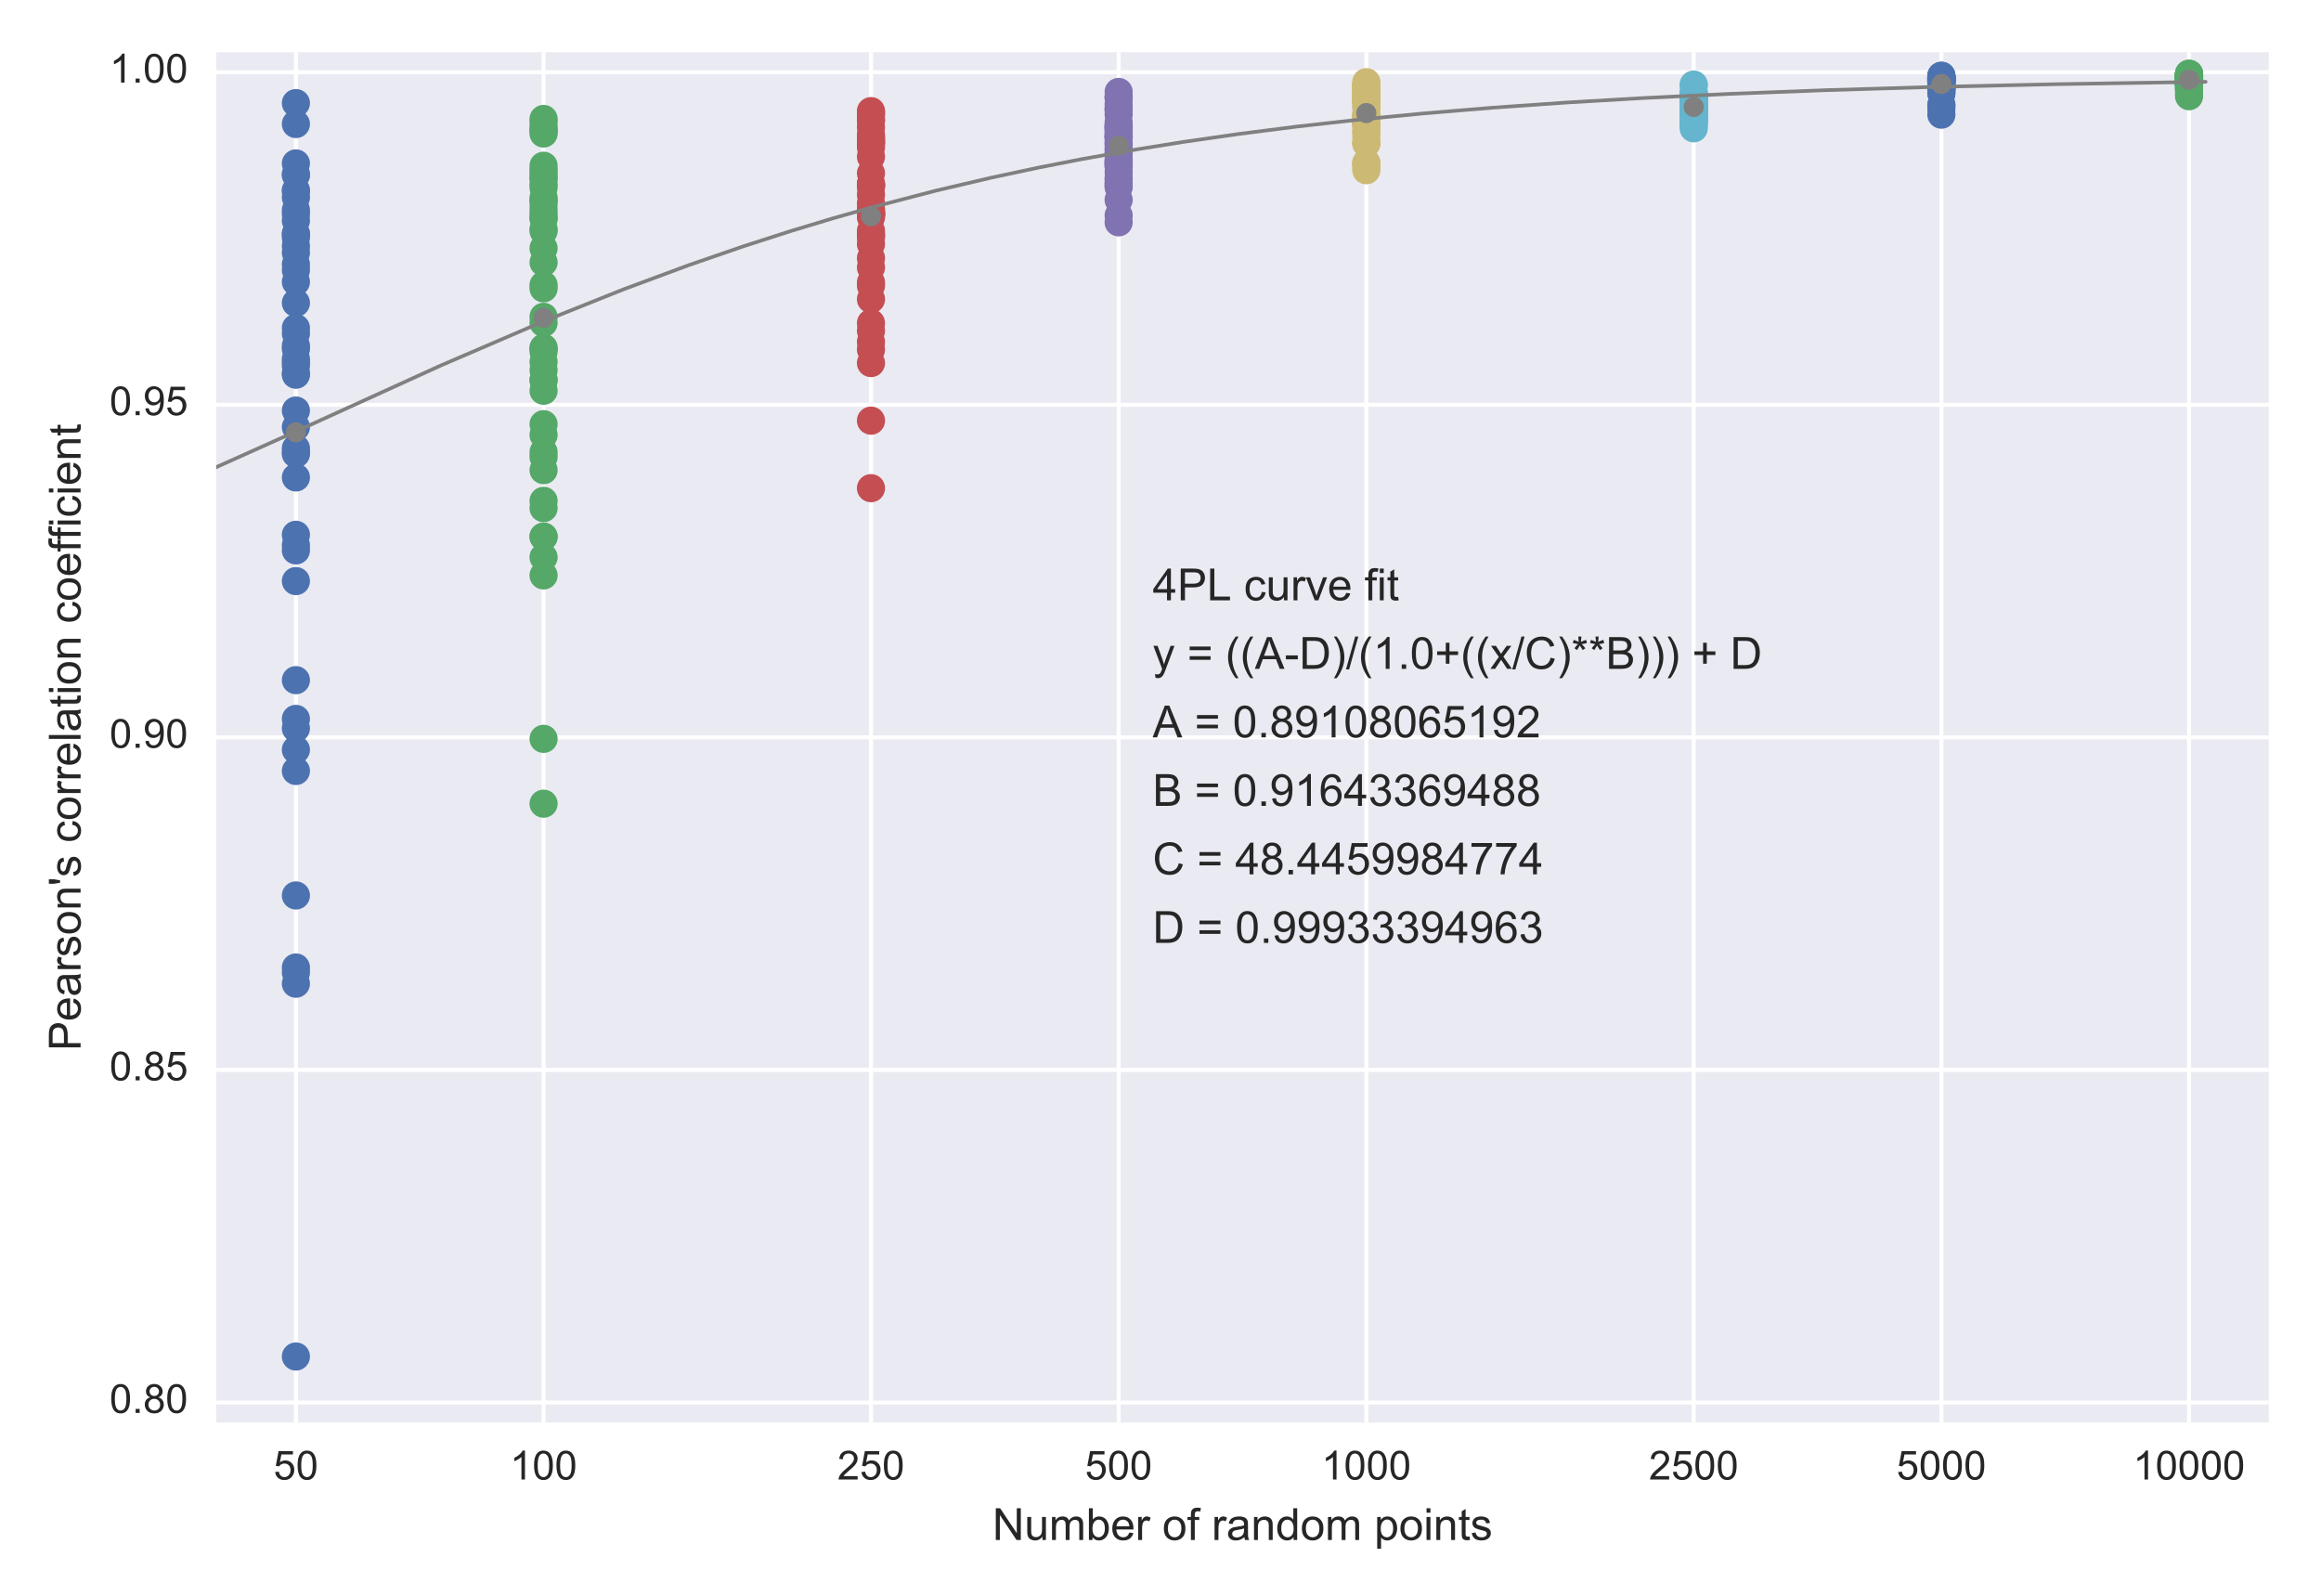<?xml version="1.0" encoding="utf-8" standalone="no"?>
<!DOCTYPE svg PUBLIC "-//W3C//DTD SVG 1.1//EN"
  "http://www.w3.org/Graphics/SVG/1.1/DTD/svg11.dtd">
<!-- Created with matplotlib (http://matplotlib.org/) -->
<svg height="396pt" version="1.1" viewBox="0 0 576 396" width="576pt" xmlns="http://www.w3.org/2000/svg" xmlns:xlink="http://www.w3.org/1999/xlink">
 <defs>
  <style type="text/css">
*{stroke-linecap:butt;stroke-linejoin:round;stroke-miterlimit:100000;}
  </style>
 </defs>
 <g id="figure_1">
  <g id="patch_1">
   <path d="M 0 396 
L 576 396 
L 576 0 
L 0 0 
z
" style="fill:#ffffff;"/>
  </g>
  <g id="axes_1">
   <g id="patch_2">
    <path d="M 53.648 352.998 
L 563.04 352.998 
L 563.04 12.96 
L 53.648 12.96 
z
" style="fill:#eaeaf2;"/>
   </g>
   <g id="matplotlib.axis_1">
    <g id="xtick_1">
     <g id="line2d_1">
      <path clip-path="url(#p50573c8df7)" d="M 73.434 352.998 
L 73.434 12.96 
" style="fill:none;stroke:#ffffff;stroke-linecap:round;"/>
     </g>
     <g id="line2d_2"/>
     <g id="line2d_3"/>
     <g id="text_1">
      <!-- 50 -->
      <defs>
       <path d="M 4.156 35.297 
Q 4.156 48 6.766 55.734 
Q 9.375 63.484 14.516 67.672 
Q 19.672 71.875 27.484 71.875 
Q 33.25 71.875 37.594 69.547 
Q 41.938 67.234 44.766 62.859 
Q 47.609 58.5 49.219 52.219 
Q 50.828 45.953 50.828 35.297 
Q 50.828 22.703 48.234 14.969 
Q 45.656 7.234 40.5 3 
Q 35.359 -1.219 27.484 -1.219 
Q 17.141 -1.219 11.234 6.203 
Q 4.156 15.141 4.156 35.297 
M 13.188 35.297 
Q 13.188 17.672 17.312 11.828 
Q 21.438 6 27.484 6 
Q 33.547 6 37.672 11.859 
Q 41.797 17.719 41.797 35.297 
Q 41.797 52.984 37.672 58.781 
Q 33.547 64.594 27.391 64.594 
Q 21.344 64.594 17.719 59.469 
Q 13.188 52.938 13.188 35.297 
" id="ArialMT-30"/>
       <path d="M 4.156 18.75 
L 13.375 19.531 
Q 14.406 12.797 18.141 9.391 
Q 21.875 6 27.156 6 
Q 33.5 6 37.891 10.781 
Q 42.281 15.578 42.281 23.484 
Q 42.281 31 38.062 35.344 
Q 33.844 39.703 27 39.703 
Q 22.75 39.703 19.328 37.766 
Q 15.922 35.844 13.969 32.766 
L 5.719 33.844 
L 12.641 70.609 
L 48.25 70.609 
L 48.25 62.203 
L 19.672 62.203 
L 15.828 42.969 
Q 22.266 47.469 29.344 47.469 
Q 38.719 47.469 45.156 40.969 
Q 51.609 34.469 51.609 24.266 
Q 51.609 14.547 45.953 7.469 
Q 39.062 -1.219 27.156 -1.219 
Q 17.391 -1.219 11.203 4.25 
Q 5.031 9.719 4.156 18.75 
" id="ArialMT-35"/>
      </defs>
      <g style="fill:#262626;" transform="translate(67.873 367.156)scale(0.1 -0.1)">
       <use xlink:href="#ArialMT-35"/>
       <use x="55.615" xlink:href="#ArialMT-30"/>
      </g>
     </g>
    </g>
    <g id="xtick_2">
     <g id="line2d_4">
      <path clip-path="url(#p50573c8df7)" d="M 134.898 352.998 
L 134.898 12.96 
" style="fill:none;stroke:#ffffff;stroke-linecap:round;"/>
     </g>
     <g id="line2d_5"/>
     <g id="line2d_6"/>
     <g id="text_2">
      <!-- 100 -->
      <defs>
       <path d="M 37.25 0 
L 28.469 0 
L 28.469 56 
Q 25.297 52.984 20.141 49.953 
Q 14.984 46.922 10.891 45.406 
L 10.891 53.906 
Q 18.266 57.375 23.781 62.297 
Q 29.297 67.234 31.594 71.875 
L 37.25 71.875 
z
" id="ArialMT-31"/>
      </defs>
      <g style="fill:#262626;" transform="translate(126.557 367.156)scale(0.1 -0.1)">
       <use xlink:href="#ArialMT-31"/>
       <use x="55.615" xlink:href="#ArialMT-30"/>
       <use x="111.23" xlink:href="#ArialMT-30"/>
      </g>
     </g>
    </g>
    <g id="xtick_3">
     <g id="line2d_7">
      <path clip-path="url(#p50573c8df7)" d="M 216.148 352.998 
L 216.148 12.96 
" style="fill:none;stroke:#ffffff;stroke-linecap:round;"/>
     </g>
     <g id="line2d_8"/>
     <g id="line2d_9"/>
     <g id="text_3">
      <!-- 250 -->
      <defs>
       <path d="M 50.344 8.453 
L 50.344 0 
L 3.031 0 
Q 2.938 3.172 4.047 6.109 
Q 5.859 10.938 9.828 15.625 
Q 13.812 20.312 21.344 26.469 
Q 33.016 36.031 37.109 41.625 
Q 41.219 47.219 41.219 52.203 
Q 41.219 57.422 37.469 61 
Q 33.734 64.594 27.734 64.594 
Q 21.391 64.594 17.578 60.781 
Q 13.766 56.984 13.719 50.25 
L 4.688 51.172 
Q 5.609 61.281 11.656 66.578 
Q 17.719 71.875 27.938 71.875 
Q 38.234 71.875 44.234 66.156 
Q 50.25 60.453 50.25 52 
Q 50.25 47.703 48.484 43.547 
Q 46.734 39.406 42.656 34.812 
Q 38.578 30.219 29.109 22.219 
Q 21.188 15.578 18.938 13.203 
Q 16.703 10.844 15.234 8.453 
z
" id="ArialMT-32"/>
      </defs>
      <g style="fill:#262626;" transform="translate(207.807 367.156)scale(0.1 -0.1)">
       <use xlink:href="#ArialMT-32"/>
       <use x="55.615" xlink:href="#ArialMT-35"/>
       <use x="111.23" xlink:href="#ArialMT-30"/>
      </g>
     </g>
    </g>
    <g id="xtick_4">
     <g id="line2d_10">
      <path clip-path="url(#p50573c8df7)" d="M 277.612 352.998 
L 277.612 12.96 
" style="fill:none;stroke:#ffffff;stroke-linecap:round;"/>
     </g>
     <g id="line2d_11"/>
     <g id="line2d_12"/>
     <g id="text_4">
      <!-- 500 -->
      <g style="fill:#262626;" transform="translate(269.271 367.156)scale(0.1 -0.1)">
       <use xlink:href="#ArialMT-35"/>
       <use x="55.615" xlink:href="#ArialMT-30"/>
       <use x="111.23" xlink:href="#ArialMT-30"/>
      </g>
     </g>
    </g>
    <g id="xtick_5">
     <g id="line2d_13">
      <path clip-path="url(#p50573c8df7)" d="M 339.076 352.998 
L 339.076 12.96 
" style="fill:none;stroke:#ffffff;stroke-linecap:round;"/>
     </g>
     <g id="line2d_14"/>
     <g id="line2d_15"/>
     <g id="text_5">
      <!-- 1000 -->
      <g style="fill:#262626;" transform="translate(327.954 367.156)scale(0.1 -0.1)">
       <use xlink:href="#ArialMT-31"/>
       <use x="55.615" xlink:href="#ArialMT-30"/>
       <use x="111.23" xlink:href="#ArialMT-30"/>
       <use x="166.846" xlink:href="#ArialMT-30"/>
      </g>
     </g>
    </g>
    <g id="xtick_6">
     <g id="line2d_16">
      <path clip-path="url(#p50573c8df7)" d="M 420.326 352.998 
L 420.326 12.96 
" style="fill:none;stroke:#ffffff;stroke-linecap:round;"/>
     </g>
     <g id="line2d_17"/>
     <g id="line2d_18"/>
     <g id="text_6">
      <!-- 2500 -->
      <g style="fill:#262626;" transform="translate(409.204 367.156)scale(0.1 -0.1)">
       <use xlink:href="#ArialMT-32"/>
       <use x="55.615" xlink:href="#ArialMT-35"/>
       <use x="111.23" xlink:href="#ArialMT-30"/>
       <use x="166.846" xlink:href="#ArialMT-30"/>
      </g>
     </g>
    </g>
    <g id="xtick_7">
     <g id="line2d_19">
      <path clip-path="url(#p50573c8df7)" d="M 481.79 352.998 
L 481.79 12.96 
" style="fill:none;stroke:#ffffff;stroke-linecap:round;"/>
     </g>
     <g id="line2d_20"/>
     <g id="line2d_21"/>
     <g id="text_7">
      <!-- 5000 -->
      <g style="fill:#262626;" transform="translate(470.668 367.156)scale(0.1 -0.1)">
       <use xlink:href="#ArialMT-35"/>
       <use x="55.615" xlink:href="#ArialMT-30"/>
       <use x="111.23" xlink:href="#ArialMT-30"/>
       <use x="166.846" xlink:href="#ArialMT-30"/>
      </g>
     </g>
    </g>
    <g id="xtick_8">
     <g id="line2d_22">
      <path clip-path="url(#p50573c8df7)" d="M 543.253 352.998 
L 543.253 12.96 
" style="fill:none;stroke:#ffffff;stroke-linecap:round;"/>
     </g>
     <g id="line2d_23"/>
     <g id="line2d_24"/>
     <g id="text_8">
      <!-- 10000 -->
      <g style="fill:#262626;" transform="translate(529.351 367.156)scale(0.1 -0.1)">
       <use xlink:href="#ArialMT-31"/>
       <use x="55.615" xlink:href="#ArialMT-30"/>
       <use x="111.23" xlink:href="#ArialMT-30"/>
       <use x="166.846" xlink:href="#ArialMT-30"/>
       <use x="222.461" xlink:href="#ArialMT-30"/>
      </g>
     </g>
    </g>
    <g id="xtick_9">
     <g id="line2d_25"/>
     <g id="line2d_26"/>
    </g>
    <g id="xtick_10">
     <g id="line2d_27"/>
     <g id="line2d_28"/>
    </g>
    <g id="xtick_11">
     <g id="line2d_29"/>
     <g id="line2d_30"/>
    </g>
    <g id="xtick_12">
     <g id="line2d_31"/>
     <g id="line2d_32"/>
    </g>
    <g id="xtick_13">
     <g id="line2d_33"/>
     <g id="line2d_34"/>
    </g>
    <g id="xtick_14">
     <g id="line2d_35"/>
     <g id="line2d_36"/>
    </g>
    <g id="xtick_15">
     <g id="line2d_37"/>
     <g id="line2d_38"/>
    </g>
    <g id="xtick_16">
     <g id="line2d_39"/>
     <g id="line2d_40"/>
    </g>
    <g id="xtick_17">
     <g id="line2d_41"/>
     <g id="line2d_42"/>
    </g>
    <g id="xtick_18">
     <g id="line2d_43"/>
     <g id="line2d_44"/>
    </g>
    <g id="xtick_19">
     <g id="line2d_45"/>
     <g id="line2d_46"/>
    </g>
    <g id="xtick_20">
     <g id="line2d_47"/>
     <g id="line2d_48"/>
    </g>
    <g id="xtick_21">
     <g id="line2d_49"/>
     <g id="line2d_50"/>
    </g>
    <g id="xtick_22">
     <g id="line2d_51"/>
     <g id="line2d_52"/>
    </g>
    <g id="xtick_23">
     <g id="line2d_53"/>
     <g id="line2d_54"/>
    </g>
    <g id="xtick_24">
     <g id="line2d_55"/>
     <g id="line2d_56"/>
    </g>
    <g id="xtick_25">
     <g id="line2d_57"/>
     <g id="line2d_58"/>
    </g>
    <g id="xtick_26">
     <g id="line2d_59"/>
     <g id="line2d_60"/>
    </g>
    <g id="xtick_27">
     <g id="line2d_61"/>
     <g id="line2d_62"/>
    </g>
    <g id="xtick_28">
     <g id="line2d_63"/>
     <g id="line2d_64"/>
    </g>
    <g id="xtick_29">
     <g id="line2d_65"/>
     <g id="line2d_66"/>
    </g>
    <g id="xtick_30">
     <g id="line2d_67"/>
     <g id="line2d_68"/>
    </g>
    <g id="text_9">
     <!-- Number of random points -->
     <defs>
      <path d="M 14.703 0 
L 6.547 0 
L 6.547 71.578 
L 15.328 71.578 
L 15.328 46.047 
Q 20.906 53.031 29.547 53.031 
Q 34.328 53.031 38.594 51.094 
Q 42.875 49.172 45.625 45.672 
Q 48.391 42.188 49.953 37.25 
Q 51.516 32.328 51.516 26.703 
Q 51.516 13.375 44.922 6.094 
Q 38.328 -1.172 29.109 -1.172 
Q 19.922 -1.172 14.703 6.5 
z
M 14.594 26.312 
Q 14.594 17 17.141 12.844 
Q 21.297 6.062 28.375 6.062 
Q 34.125 6.062 38.328 11.062 
Q 42.531 16.062 42.531 25.984 
Q 42.531 36.141 38.5 40.969 
Q 34.469 45.797 28.766 45.797 
Q 23 45.797 18.797 40.797 
Q 14.594 35.797 14.594 26.312 
" id="ArialMT-62"/>
      <path d="M 40.438 6.391 
Q 35.547 2.25 31.031 0.531 
Q 26.516 -1.172 21.344 -1.172 
Q 12.797 -1.172 8.203 3 
Q 3.609 7.172 3.609 13.672 
Q 3.609 17.484 5.344 20.625 
Q 7.078 23.781 9.891 25.688 
Q 12.703 27.594 16.219 28.562 
Q 18.797 29.25 24.031 29.891 
Q 34.672 31.156 39.703 32.906 
Q 39.75 34.719 39.75 35.203 
Q 39.75 40.578 37.25 42.781 
Q 33.891 45.75 27.25 45.75 
Q 21.047 45.75 18.094 43.578 
Q 15.141 41.406 13.719 35.891 
L 5.125 37.062 
Q 6.297 42.578 8.984 45.969 
Q 11.672 49.359 16.75 51.188 
Q 21.828 53.031 28.516 53.031 
Q 35.156 53.031 39.297 51.469 
Q 43.453 49.906 45.406 47.531 
Q 47.359 45.172 48.141 41.547 
Q 48.578 39.312 48.578 33.453 
L 48.578 21.734 
Q 48.578 9.469 49.141 6.219 
Q 49.703 2.984 51.375 0 
L 42.188 0 
Q 40.828 2.734 40.438 6.391 
M 39.703 26.031 
Q 34.906 24.078 25.344 22.703 
Q 19.922 21.922 17.672 20.938 
Q 15.438 19.969 14.203 18.094 
Q 12.984 16.219 12.984 13.922 
Q 12.984 10.406 15.641 8.062 
Q 18.312 5.719 23.438 5.719 
Q 28.516 5.719 32.469 7.938 
Q 36.422 10.156 38.281 14.016 
Q 39.703 17 39.703 22.797 
z
" id="ArialMT-61"/>
      <path d="M 8.688 0 
L 8.688 45.016 
L 0.922 45.016 
L 0.922 51.859 
L 8.688 51.859 
L 8.688 57.375 
Q 8.688 62.594 9.625 65.141 
Q 10.891 68.562 14.078 70.672 
Q 17.281 72.797 23.047 72.797 
Q 26.766 72.797 31.25 71.922 
L 29.938 64.266 
Q 27.203 64.75 24.75 64.75 
Q 20.75 64.75 19.094 63.031 
Q 17.438 61.328 17.438 56.641 
L 17.438 51.859 
L 27.547 51.859 
L 27.547 45.016 
L 17.438 45.016 
L 17.438 0 
z
" id="ArialMT-66"/>
      <path d="M 42.094 16.703 
L 51.172 15.578 
Q 49.031 7.625 43.219 3.219 
Q 37.406 -1.172 28.375 -1.172 
Q 17 -1.172 10.328 5.828 
Q 3.656 12.844 3.656 25.484 
Q 3.656 38.578 10.391 45.797 
Q 17.141 53.031 27.875 53.031 
Q 38.281 53.031 44.875 45.953 
Q 51.469 38.875 51.469 26.031 
Q 51.469 25.25 51.422 23.688 
L 12.75 23.688 
Q 13.234 15.141 17.578 10.594 
Q 21.922 6.062 28.422 6.062 
Q 33.25 6.062 36.672 8.594 
Q 40.094 11.141 42.094 16.703 
M 13.234 30.906 
L 42.188 30.906 
Q 41.609 37.453 38.875 40.719 
Q 34.672 45.797 27.984 45.797 
Q 21.922 45.797 17.797 41.75 
Q 13.672 37.703 13.234 30.906 
" id="ArialMT-65"/>
      <path d="M 40.234 0 
L 40.234 6.547 
Q 35.297 -1.172 25.734 -1.172 
Q 19.531 -1.172 14.328 2.25 
Q 9.125 5.672 6.266 11.797 
Q 3.422 17.922 3.422 25.875 
Q 3.422 33.641 6 39.969 
Q 8.594 46.297 13.766 49.656 
Q 18.953 53.031 25.344 53.031 
Q 30.031 53.031 33.688 51.047 
Q 37.359 49.078 39.656 45.906 
L 39.656 71.578 
L 48.391 71.578 
L 48.391 0 
z
M 12.453 25.875 
Q 12.453 15.922 16.641 10.984 
Q 20.844 6.062 26.562 6.062 
Q 32.328 6.062 36.344 10.766 
Q 40.375 15.484 40.375 25.141 
Q 40.375 35.797 36.266 40.766 
Q 32.172 45.75 26.172 45.75 
Q 20.312 45.75 16.375 40.969 
Q 12.453 36.188 12.453 25.875 
" id="ArialMT-64"/>
      <path d="M 25.781 7.859 
L 27.047 0.094 
Q 23.344 -0.688 20.406 -0.688 
Q 15.625 -0.688 12.984 0.828 
Q 10.359 2.344 9.281 4.812 
Q 8.203 7.281 8.203 15.188 
L 8.203 45.016 
L 1.766 45.016 
L 1.766 51.859 
L 8.203 51.859 
L 8.203 64.703 
L 16.938 69.969 
L 16.938 51.859 
L 25.781 51.859 
L 25.781 45.016 
L 16.938 45.016 
L 16.938 14.703 
Q 16.938 10.938 17.406 9.859 
Q 17.875 8.797 18.922 8.156 
Q 19.969 7.516 21.922 7.516 
Q 23.391 7.516 25.781 7.859 
" id="ArialMT-74"/>
      <path d="M 40.578 0 
L 40.578 7.625 
Q 34.516 -1.172 24.125 -1.172 
Q 19.531 -1.172 15.547 0.578 
Q 11.578 2.344 9.641 5 
Q 7.719 7.672 6.938 11.531 
Q 6.391 14.109 6.391 19.734 
L 6.391 51.859 
L 15.188 51.859 
L 15.188 23.094 
Q 15.188 16.219 15.719 13.812 
Q 16.547 10.359 19.234 8.375 
Q 21.922 6.391 25.875 6.391 
Q 29.828 6.391 33.297 8.422 
Q 36.766 10.453 38.203 13.938 
Q 39.656 17.438 39.656 24.078 
L 39.656 51.859 
L 48.438 51.859 
L 48.438 0 
z
" id="ArialMT-75"/>
      <path d="M 6.641 61.469 
L 6.641 71.578 
L 15.438 71.578 
L 15.438 61.469 
z
M 6.641 0 
L 6.641 51.859 
L 15.438 51.859 
L 15.438 0 
z
" id="ArialMT-69"/>
      <path d="M 6.594 -19.875 
L 6.594 51.859 
L 14.594 51.859 
L 14.594 45.125 
Q 17.438 49.078 21 51.047 
Q 24.562 53.031 29.641 53.031 
Q 36.281 53.031 41.359 49.609 
Q 46.438 46.188 49.016 39.953 
Q 51.609 33.734 51.609 26.312 
Q 51.609 18.359 48.75 11.984 
Q 45.906 5.609 40.453 2.219 
Q 35.016 -1.172 29 -1.172 
Q 24.609 -1.172 21.109 0.688 
Q 17.625 2.547 15.375 5.375 
L 15.375 -19.875 
z
M 14.547 25.641 
Q 14.547 15.625 18.594 10.844 
Q 22.656 6.062 28.422 6.062 
Q 34.281 6.062 38.453 11.016 
Q 42.625 15.969 42.625 26.375 
Q 42.625 36.281 38.547 41.203 
Q 34.469 46.141 28.812 46.141 
Q 23.188 46.141 18.859 40.891 
Q 14.547 35.641 14.547 25.641 
" id="ArialMT-70"/>
      <path d="M 6.5 0 
L 6.5 51.859 
L 14.406 51.859 
L 14.406 44 
Q 17.438 49.516 20 51.266 
Q 22.562 53.031 25.641 53.031 
Q 30.078 53.031 34.672 50.203 
L 31.641 42.047 
Q 28.422 43.953 25.203 43.953 
Q 22.312 43.953 20.016 42.219 
Q 17.719 40.484 16.75 37.406 
Q 15.281 32.719 15.281 27.156 
L 15.281 0 
z
" id="ArialMT-72"/>
      <path d="M 3.078 15.484 
L 11.766 16.844 
Q 12.5 11.625 15.844 8.844 
Q 19.188 6.062 25.203 6.062 
Q 31.25 6.062 34.172 8.516 
Q 37.109 10.984 37.109 14.312 
Q 37.109 17.281 34.516 19 
Q 32.719 20.172 25.531 21.969 
Q 15.875 24.422 12.141 26.203 
Q 8.406 27.984 6.469 31.125 
Q 4.547 34.281 4.547 38.094 
Q 4.547 41.547 6.125 44.5 
Q 7.719 47.469 10.453 49.422 
Q 12.5 50.922 16.031 51.969 
Q 19.578 53.031 23.641 53.031 
Q 29.734 53.031 34.344 51.266 
Q 38.969 49.516 41.156 46.5 
Q 43.359 43.5 44.188 38.484 
L 35.594 37.312 
Q 35.016 41.312 32.203 43.547 
Q 29.391 45.797 24.266 45.797 
Q 18.219 45.797 15.625 43.797 
Q 13.031 41.797 13.031 39.109 
Q 13.031 37.406 14.109 36.031 
Q 15.188 34.625 17.484 33.688 
Q 18.797 33.203 25.25 31.453 
Q 34.578 28.953 38.25 27.359 
Q 41.938 25.781 44.031 22.75 
Q 46.141 19.734 46.141 15.234 
Q 46.141 10.844 43.578 6.953 
Q 41.016 3.078 36.172 0.953 
Q 31.344 -1.172 25.25 -1.172 
Q 15.141 -1.172 9.844 3.031 
Q 4.547 7.234 3.078 15.484 
" id="ArialMT-73"/>
      <path d="M 3.328 25.922 
Q 3.328 40.328 11.328 47.266 
Q 18.016 53.031 27.641 53.031 
Q 38.328 53.031 45.109 46.016 
Q 51.906 39.016 51.906 26.656 
Q 51.906 16.656 48.906 10.906 
Q 45.906 5.172 40.156 2 
Q 34.422 -1.172 27.641 -1.172 
Q 16.75 -1.172 10.031 5.812 
Q 3.328 12.797 3.328 25.922 
M 12.359 25.922 
Q 12.359 15.969 16.703 11.016 
Q 21.047 6.062 27.641 6.062 
Q 34.188 6.062 38.531 11.031 
Q 42.875 16.016 42.875 26.219 
Q 42.875 35.844 38.5 40.797 
Q 34.125 45.75 27.641 45.75 
Q 21.047 45.75 16.703 40.812 
Q 12.359 35.891 12.359 25.922 
" id="ArialMT-6f"/>
      <path d="M 6.594 0 
L 6.594 51.859 
L 14.5 51.859 
L 14.5 44.484 
Q 20.219 53.031 31 53.031 
Q 35.688 53.031 39.625 51.344 
Q 43.562 49.656 45.516 46.922 
Q 47.469 44.188 48.25 40.438 
Q 48.734 37.984 48.734 31.891 
L 48.734 0 
L 39.938 0 
L 39.938 31.547 
Q 39.938 36.922 38.906 39.578 
Q 37.891 42.234 35.281 43.812 
Q 32.672 45.406 29.156 45.406 
Q 23.531 45.406 19.453 41.844 
Q 15.375 38.281 15.375 28.328 
L 15.375 0 
z
" id="ArialMT-6e"/>
      <path d="M 6.594 0 
L 6.594 51.859 
L 14.453 51.859 
L 14.453 44.578 
Q 16.891 48.391 20.938 50.703 
Q 25 53.031 30.172 53.031 
Q 35.938 53.031 39.625 50.641 
Q 43.312 48.25 44.828 43.953 
Q 50.984 53.031 60.844 53.031 
Q 68.562 53.031 72.703 48.75 
Q 76.859 44.484 76.859 35.594 
L 76.859 0 
L 68.109 0 
L 68.109 32.672 
Q 68.109 37.938 67.25 40.25 
Q 66.406 42.578 64.156 43.984 
Q 61.922 45.406 58.891 45.406 
Q 53.422 45.406 49.797 41.766 
Q 46.188 38.141 46.188 30.125 
L 46.188 0 
L 37.406 0 
L 37.406 33.688 
Q 37.406 39.547 35.25 42.469 
Q 33.109 45.406 28.219 45.406 
Q 24.516 45.406 21.359 43.453 
Q 18.219 41.5 16.797 37.734 
Q 15.375 33.984 15.375 26.906 
L 15.375 0 
z
" id="ArialMT-6d"/>
      <path d="M 7.625 0 
L 7.625 71.578 
L 17.328 71.578 
L 54.938 15.375 
L 54.938 71.578 
L 64.016 71.578 
L 64.016 0 
L 54.297 0 
L 16.703 56.25 
L 16.703 0 
z
" id="ArialMT-4e"/>
      <path id="ArialMT-20"/>
     </defs>
     <g style="fill:#262626;" transform="translate(246.291 382.151)scale(0.11 -0.11)">
      <use xlink:href="#ArialMT-4e"/>
      <use x="72.217" xlink:href="#ArialMT-75"/>
      <use x="127.832" xlink:href="#ArialMT-6d"/>
      <use x="211.133" xlink:href="#ArialMT-62"/>
      <use x="266.748" xlink:href="#ArialMT-65"/>
      <use x="322.363" xlink:href="#ArialMT-72"/>
      <use x="355.664" xlink:href="#ArialMT-20"/>
      <use x="383.447" xlink:href="#ArialMT-6f"/>
      <use x="439.062" xlink:href="#ArialMT-66"/>
      <use x="466.846" xlink:href="#ArialMT-20"/>
      <use x="494.629" xlink:href="#ArialMT-72"/>
      <use x="527.93" xlink:href="#ArialMT-61"/>
      <use x="583.545" xlink:href="#ArialMT-6e"/>
      <use x="639.16" xlink:href="#ArialMT-64"/>
      <use x="694.775" xlink:href="#ArialMT-6f"/>
      <use x="750.391" xlink:href="#ArialMT-6d"/>
      <use x="833.691" xlink:href="#ArialMT-20"/>
      <use x="861.475" xlink:href="#ArialMT-70"/>
      <use x="917.09" xlink:href="#ArialMT-6f"/>
      <use x="972.705" xlink:href="#ArialMT-69"/>
      <use x="994.922" xlink:href="#ArialMT-6e"/>
      <use x="1050.537" xlink:href="#ArialMT-74"/>
      <use x="1078.32" xlink:href="#ArialMT-73"/>
     </g>
    </g>
   </g>
   <g id="matplotlib.axis_2">
    <g id="ytick_1">
     <g id="line2d_69">
      <path clip-path="url(#p50573c8df7)" d="M 53.648 348.046 
L 563.04 348.046 
" style="fill:none;stroke:#ffffff;stroke-linecap:round;"/>
     </g>
     <g id="line2d_70"/>
     <g id="line2d_71"/>
     <g id="text_10">
      <!-- 0.80 -->
      <defs>
       <path d="M 17.672 38.812 
Q 12.203 40.828 9.562 44.531 
Q 6.938 48.25 6.938 53.422 
Q 6.938 61.234 12.547 66.547 
Q 18.172 71.875 27.484 71.875 
Q 36.859 71.875 42.578 66.422 
Q 48.297 60.984 48.297 53.172 
Q 48.297 48.188 45.672 44.5 
Q 43.062 40.828 37.75 38.812 
Q 44.344 36.672 47.781 31.875 
Q 51.219 27.094 51.219 20.453 
Q 51.219 11.281 44.719 5.031 
Q 38.234 -1.219 27.641 -1.219 
Q 17.047 -1.219 10.547 5.047 
Q 4.047 11.328 4.047 20.703 
Q 4.047 27.688 7.594 32.391 
Q 11.141 37.109 17.672 38.812 
M 15.922 53.719 
Q 15.922 48.641 19.188 45.406 
Q 22.469 42.188 27.688 42.188 
Q 32.766 42.188 36.016 45.375 
Q 39.266 48.578 39.266 53.219 
Q 39.266 58.062 35.906 61.359 
Q 32.562 64.656 27.594 64.656 
Q 22.562 64.656 19.234 61.422 
Q 15.922 58.203 15.922 53.719 
M 13.094 20.656 
Q 13.094 16.891 14.875 13.375 
Q 16.656 9.859 20.172 7.922 
Q 23.688 6 27.734 6 
Q 34.031 6 38.125 10.047 
Q 42.234 14.109 42.234 20.359 
Q 42.234 26.703 38.016 30.859 
Q 33.797 35.016 27.438 35.016 
Q 21.234 35.016 17.156 30.906 
Q 13.094 26.812 13.094 20.656 
" id="ArialMT-38"/>
       <path d="M 9.078 0 
L 9.078 10.016 
L 19.094 10.016 
L 19.094 0 
z
" id="ArialMT-2e"/>
      </defs>
      <g style="fill:#262626;" transform="translate(27.187 350.631)scale(0.1 -0.1)">
       <use xlink:href="#ArialMT-30"/>
       <use x="55.615" xlink:href="#ArialMT-2e"/>
       <use x="83.398" xlink:href="#ArialMT-38"/>
       <use x="139.014" xlink:href="#ArialMT-30"/>
      </g>
     </g>
    </g>
    <g id="ytick_2">
     <g id="line2d_72">
      <path clip-path="url(#p50573c8df7)" d="M 53.648 265.512 
L 563.04 265.512 
" style="fill:none;stroke:#ffffff;stroke-linecap:round;"/>
     </g>
     <g id="line2d_73"/>
     <g id="line2d_74"/>
     <g id="text_11">
      <!-- 0.85 -->
      <g style="fill:#262626;" transform="translate(27.187 268.098)scale(0.1 -0.1)">
       <use xlink:href="#ArialMT-30"/>
       <use x="55.615" xlink:href="#ArialMT-2e"/>
       <use x="83.398" xlink:href="#ArialMT-38"/>
       <use x="139.014" xlink:href="#ArialMT-35"/>
      </g>
     </g>
    </g>
    <g id="ytick_3">
     <g id="line2d_75">
      <path clip-path="url(#p50573c8df7)" d="M 53.648 182.979 
L 563.04 182.979 
" style="fill:none;stroke:#ffffff;stroke-linecap:round;"/>
     </g>
     <g id="line2d_76"/>
     <g id="line2d_77"/>
     <g id="text_12">
      <!-- 0.90 -->
      <defs>
       <path d="M 5.469 16.547 
L 13.922 17.328 
Q 14.984 11.375 18.016 8.688 
Q 21.047 6 25.781 6 
Q 29.828 6 32.875 7.859 
Q 35.938 9.719 37.891 12.812 
Q 39.844 15.922 41.156 21.188 
Q 42.484 26.469 42.484 31.938 
Q 42.484 32.516 42.438 33.688 
Q 39.797 29.5 35.234 26.875 
Q 30.672 24.266 25.344 24.266 
Q 16.453 24.266 10.297 30.703 
Q 4.156 37.156 4.156 47.703 
Q 4.156 58.594 10.578 65.234 
Q 17 71.875 26.656 71.875 
Q 33.641 71.875 39.422 68.109 
Q 45.219 64.359 48.219 57.391 
Q 51.219 50.438 51.219 37.25 
Q 51.219 23.531 48.234 15.406 
Q 45.266 7.281 39.375 3.031 
Q 33.5 -1.219 25.594 -1.219 
Q 17.188 -1.219 11.859 3.438 
Q 6.547 8.109 5.469 16.547 
M 41.453 48.141 
Q 41.453 55.719 37.422 60.156 
Q 33.406 64.594 27.734 64.594 
Q 21.875 64.594 17.531 59.812 
Q 13.188 55.031 13.188 47.406 
Q 13.188 40.578 17.312 36.297 
Q 21.438 32.031 27.484 32.031 
Q 33.594 32.031 37.516 36.297 
Q 41.453 40.578 41.453 48.141 
" id="ArialMT-39"/>
      </defs>
      <g style="fill:#262626;" transform="translate(27.187 185.564)scale(0.1 -0.1)">
       <use xlink:href="#ArialMT-30"/>
       <use x="55.615" xlink:href="#ArialMT-2e"/>
       <use x="83.398" xlink:href="#ArialMT-39"/>
       <use x="139.014" xlink:href="#ArialMT-30"/>
      </g>
     </g>
    </g>
    <g id="ytick_4">
     <g id="line2d_78">
      <path clip-path="url(#p50573c8df7)" d="M 53.648 100.445 
L 563.04 100.445 
" style="fill:none;stroke:#ffffff;stroke-linecap:round;"/>
     </g>
     <g id="line2d_79"/>
     <g id="line2d_80"/>
     <g id="text_13">
      <!-- 0.95 -->
      <g style="fill:#262626;" transform="translate(27.187 103.031)scale(0.1 -0.1)">
       <use xlink:href="#ArialMT-30"/>
       <use x="55.615" xlink:href="#ArialMT-2e"/>
       <use x="83.398" xlink:href="#ArialMT-39"/>
       <use x="139.014" xlink:href="#ArialMT-35"/>
      </g>
     </g>
    </g>
    <g id="ytick_5">
     <g id="line2d_81">
      <path clip-path="url(#p50573c8df7)" d="M 53.648 17.912 
L 563.04 17.912 
" style="fill:none;stroke:#ffffff;stroke-linecap:round;"/>
     </g>
     <g id="line2d_82"/>
     <g id="line2d_83"/>
     <g id="text_14">
      <!-- 1.00 -->
      <g style="fill:#262626;" transform="translate(27.187 20.497)scale(0.1 -0.1)">
       <use xlink:href="#ArialMT-31"/>
       <use x="55.615" xlink:href="#ArialMT-2e"/>
       <use x="83.398" xlink:href="#ArialMT-30"/>
       <use x="139.014" xlink:href="#ArialMT-30"/>
      </g>
     </g>
    </g>
    <g id="text_15">
     <!-- Pearson's correlation coefficient -->
     <defs>
      <path d="M 6.641 46.234 
L 4.391 59.625 
L 4.391 71.578 
L 14.406 71.578 
L 14.406 59.625 
L 12.062 46.234 
z
" id="ArialMT-27"/>
      <path d="M 40.438 19 
L 49.078 17.875 
Q 47.656 8.938 41.812 3.875 
Q 35.984 -1.172 27.484 -1.172 
Q 16.844 -1.172 10.375 5.781 
Q 3.906 12.75 3.906 25.734 
Q 3.906 34.125 6.688 40.422 
Q 9.469 46.734 15.156 49.875 
Q 20.844 53.031 27.547 53.031 
Q 35.984 53.031 41.359 48.75 
Q 46.734 44.484 48.25 36.625 
L 39.703 35.297 
Q 38.484 40.531 35.375 43.156 
Q 32.281 45.797 27.875 45.797 
Q 21.234 45.797 17.078 41.031 
Q 12.938 36.281 12.938 25.984 
Q 12.938 15.531 16.938 10.797 
Q 20.953 6.062 27.391 6.062 
Q 32.562 6.062 36.031 9.234 
Q 39.5 12.406 40.438 19 
" id="ArialMT-63"/>
      <path d="M 7.719 0 
L 7.719 71.578 
L 34.719 71.578 
Q 41.844 71.578 45.609 70.906 
Q 50.875 70.016 54.438 67.547 
Q 58.016 65.094 60.188 60.641 
Q 62.359 56.203 62.359 50.875 
Q 62.359 41.75 56.547 35.422 
Q 50.734 29.109 35.547 29.109 
L 17.188 29.109 
L 17.188 0 
z
M 17.188 37.547 
L 35.688 37.547 
Q 44.875 37.547 48.734 40.969 
Q 52.594 44.391 52.594 50.594 
Q 52.594 55.078 50.312 58.266 
Q 48.047 61.469 44.344 62.5 
Q 41.938 63.141 35.5 63.141 
L 17.188 63.141 
z
" id="ArialMT-50"/>
      <path d="M 6.391 0 
L 6.391 71.578 
L 15.188 71.578 
L 15.188 0 
z
" id="ArialMT-6c"/>
     </defs>
     <g style="fill:#262626;" transform="translate(20 260.757)rotate(-90.0)scale(0.11 -0.11)">
      <use xlink:href="#ArialMT-50"/>
      <use x="66.699" xlink:href="#ArialMT-65"/>
      <use x="122.314" xlink:href="#ArialMT-61"/>
      <use x="177.93" xlink:href="#ArialMT-72"/>
      <use x="211.23" xlink:href="#ArialMT-73"/>
      <use x="261.23" xlink:href="#ArialMT-6f"/>
      <use x="316.846" xlink:href="#ArialMT-6e"/>
      <use x="372.461" xlink:href="#ArialMT-27"/>
      <use x="391.553" xlink:href="#ArialMT-73"/>
      <use x="441.553" xlink:href="#ArialMT-20"/>
      <use x="469.336" xlink:href="#ArialMT-63"/>
      <use x="519.336" xlink:href="#ArialMT-6f"/>
      <use x="574.951" xlink:href="#ArialMT-72"/>
      <use x="608.252" xlink:href="#ArialMT-72"/>
      <use x="641.553" xlink:href="#ArialMT-65"/>
      <use x="697.168" xlink:href="#ArialMT-6c"/>
      <use x="719.385" xlink:href="#ArialMT-61"/>
      <use x="775.0" xlink:href="#ArialMT-74"/>
      <use x="802.783" xlink:href="#ArialMT-69"/>
      <use x="825.0" xlink:href="#ArialMT-6f"/>
      <use x="880.615" xlink:href="#ArialMT-6e"/>
      <use x="936.23" xlink:href="#ArialMT-20"/>
      <use x="964.014" xlink:href="#ArialMT-63"/>
      <use x="1014.014" xlink:href="#ArialMT-6f"/>
      <use x="1069.629" xlink:href="#ArialMT-65"/>
      <use x="1125.244" xlink:href="#ArialMT-66"/>
      <use x="1153.012" xlink:href="#ArialMT-66"/>
      <use x="1180.795" xlink:href="#ArialMT-69"/>
      <use x="1203.012" xlink:href="#ArialMT-63"/>
      <use x="1253.012" xlink:href="#ArialMT-69"/>
      <use x="1275.229" xlink:href="#ArialMT-65"/>
      <use x="1330.844" xlink:href="#ArialMT-6e"/>
      <use x="1386.459" xlink:href="#ArialMT-74"/>
     </g>
    </g>
   </g>
   <g id="line2d_84">
    <defs>
     <path d="M 0 3.5 
C 0.928 3.5 1.819 3.131 2.475 2.475 
C 3.131 1.819 3.5 0.928 3.5 0 
C 3.5 -0.928 3.131 -1.819 2.475 -2.475 
C 1.819 -3.131 0.928 -3.5 0 -3.5 
C -0.928 -3.5 -1.819 -3.131 -2.475 -2.475 
C -3.131 -1.819 -3.5 -0.928 -3.5 0 
C -3.5 0.928 -3.131 1.819 -2.475 2.475 
C -1.819 3.131 -0.928 3.5 0 3.5 
z
" id="mc9afe45b3f"/>
    </defs>
    <g clip-path="url(#p50573c8df7)">
     <use style="fill:#4c72b0;" x="73.434" xlink:href="#mc9afe45b3f" y="112.633"/>
     <use style="fill:#4c72b0;" x="73.434" xlink:href="#mc9afe45b3f" y="92.992"/>
     <use style="fill:#4c72b0;" x="73.434" xlink:href="#mc9afe45b3f" y="92.648"/>
     <use style="fill:#4c72b0;" x="73.434" xlink:href="#mc9afe45b3f" y="67.044"/>
     <use style="fill:#4c72b0;" x="73.434" xlink:href="#mc9afe45b3f" y="101.88"/>
     <use style="fill:#4c72b0;" x="73.434" xlink:href="#mc9afe45b3f" y="336.627"/>
     <use style="fill:#4c72b0;" x="73.434" xlink:href="#mc9afe45b3f" y="244.107"/>
     <use style="fill:#4c72b0;" x="73.434" xlink:href="#mc9afe45b3f" y="40.557"/>
     <use style="fill:#4c72b0;" x="73.434" xlink:href="#mc9afe45b3f" y="47.213"/>
     <use style="fill:#4c72b0;" x="73.434" xlink:href="#mc9afe45b3f" y="180.732"/>
     <use style="fill:#4c72b0;" x="73.434" xlink:href="#mc9afe45b3f" y="178.399"/>
     <use style="fill:#4c72b0;" x="73.434" xlink:href="#mc9afe45b3f" y="186.056"/>
     <use style="fill:#4c72b0;" x="73.434" xlink:href="#mc9afe45b3f" y="168.788"/>
     <use style="fill:#4c72b0;" x="73.434" xlink:href="#mc9afe45b3f" y="43.229"/>
     <use style="fill:#4c72b0;" x="73.434" xlink:href="#mc9afe45b3f" y="105.975"/>
     <use style="fill:#4c72b0;" x="73.434" xlink:href="#mc9afe45b3f" y="89.889"/>
     <use style="fill:#4c72b0;" x="73.434" xlink:href="#mc9afe45b3f" y="89.092"/>
     <use style="fill:#4c72b0;" x="73.434" xlink:href="#mc9afe45b3f" y="65.617"/>
     <use style="fill:#4c72b0;" x="73.434" xlink:href="#mc9afe45b3f" y="112.237"/>
     <use style="fill:#4c72b0;" x="73.434" xlink:href="#mc9afe45b3f" y="53.157"/>
     <use style="fill:#4c72b0;" x="73.434" xlink:href="#mc9afe45b3f" y="61.053"/>
     <use style="fill:#4c72b0;" x="73.434" xlink:href="#mc9afe45b3f" y="85.799"/>
     <use style="fill:#4c72b0;" x="73.434" xlink:href="#mc9afe45b3f" y="135.254"/>
     <use style="fill:#4c72b0;" x="73.434" xlink:href="#mc9afe45b3f" y="144.2"/>
     <use style="fill:#4c72b0;" x="73.434" xlink:href="#mc9afe45b3f" y="111.251"/>
     <use style="fill:#4c72b0;" x="73.434" xlink:href="#mc9afe45b3f" y="43.439"/>
     <use style="fill:#4c72b0;" x="73.434" xlink:href="#mc9afe45b3f" y="240.091"/>
     <use style="fill:#4c72b0;" x="73.434" xlink:href="#mc9afe45b3f" y="90.782"/>
     <use style="fill:#4c72b0;" x="73.434" xlink:href="#mc9afe45b3f" y="81.383"/>
     <use style="fill:#4c72b0;" x="73.434" xlink:href="#mc9afe45b3f" y="58.127"/>
     <use style="fill:#4c72b0;" x="73.434" xlink:href="#mc9afe45b3f" y="58.91"/>
     <use style="fill:#4c72b0;" x="73.434" xlink:href="#mc9afe45b3f" y="69.966"/>
     <use style="fill:#4c72b0;" x="73.434" xlink:href="#mc9afe45b3f" y="86.575"/>
     <use style="fill:#4c72b0;" x="73.434" xlink:href="#mc9afe45b3f" y="191.32"/>
     <use style="fill:#4c72b0;" x="73.434" xlink:href="#mc9afe45b3f" y="62.723"/>
     <use style="fill:#4c72b0;" x="73.434" xlink:href="#mc9afe45b3f" y="30.777"/>
     <use style="fill:#4c72b0;" x="73.434" xlink:href="#mc9afe45b3f" y="52.131"/>
     <use style="fill:#4c72b0;" x="73.434" xlink:href="#mc9afe45b3f" y="222.213"/>
     <use style="fill:#4c72b0;" x="73.434" xlink:href="#mc9afe45b3f" y="132.712"/>
     <use style="fill:#4c72b0;" x="73.434" xlink:href="#mc9afe45b3f" y="54.768"/>
     <use style="fill:#4c72b0;" x="73.434" xlink:href="#mc9afe45b3f" y="47.465"/>
     <use style="fill:#4c72b0;" x="73.434" xlink:href="#mc9afe45b3f" y="48.991"/>
     <use style="fill:#4c72b0;" x="73.434" xlink:href="#mc9afe45b3f" y="75.163"/>
     <use style="fill:#4c72b0;" x="73.434" xlink:href="#mc9afe45b3f" y="118.483"/>
     <use style="fill:#4c72b0;" x="73.434" xlink:href="#mc9afe45b3f" y="57.965"/>
     <use style="fill:#4c72b0;" x="73.434" xlink:href="#mc9afe45b3f" y="25.592"/>
     <use style="fill:#4c72b0;" x="73.434" xlink:href="#mc9afe45b3f" y="241.341"/>
     <use style="fill:#4c72b0;" x="73.434" xlink:href="#mc9afe45b3f" y="136.589"/>
     <use style="fill:#4c72b0;" x="73.434" xlink:href="#mc9afe45b3f" y="82.767"/>
    </g>
   </g>
   <g id="line2d_85">
    <defs>
     <path d="M 0 3.5 
C 0.928 3.5 1.819 3.131 2.475 2.475 
C 3.131 1.819 3.5 0.928 3.5 0 
C 3.5 -0.928 3.131 -1.819 2.475 -2.475 
C 1.819 -3.131 0.928 -3.5 0 -3.5 
C -0.928 -3.5 -1.819 -3.131 -2.475 -2.475 
C -3.131 -1.819 -3.5 -0.928 -3.5 0 
C -3.5 0.928 -3.131 1.819 -2.475 2.475 
C -1.819 3.131 -0.928 3.5 0 3.5 
z
" id="m975818b3d4"/>
    </defs>
    <g clip-path="url(#p50573c8df7)">
     <use style="fill:#55a868;" x="134.898" xlink:href="#m975818b3d4" y="113.397"/>
     <use style="fill:#55a868;" x="134.898" xlink:href="#m975818b3d4" y="44.043"/>
     <use style="fill:#55a868;" x="134.898" xlink:href="#m975818b3d4" y="65.13"/>
     <use style="fill:#55a868;" x="134.898" xlink:href="#m975818b3d4" y="56.839"/>
     <use style="fill:#55a868;" x="134.898" xlink:href="#m975818b3d4" y="89.817"/>
     <use style="fill:#55a868;" x="134.898" xlink:href="#m975818b3d4" y="133.167"/>
     <use style="fill:#55a868;" x="134.898" xlink:href="#m975818b3d4" y="86.433"/>
     <use style="fill:#55a868;" x="134.898" xlink:href="#m975818b3d4" y="42.886"/>
     <use style="fill:#55a868;" x="134.898" xlink:href="#m975818b3d4" y="42.206"/>
     <use style="fill:#55a868;" x="134.898" xlink:href="#m975818b3d4" y="49.112"/>
     <use style="fill:#55a868;" x="134.898" xlink:href="#m975818b3d4" y="142.795"/>
     <use style="fill:#55a868;" x="134.898" xlink:href="#m975818b3d4" y="183.35"/>
     <use style="fill:#55a868;" x="134.898" xlink:href="#m975818b3d4" y="61.608"/>
     <use style="fill:#55a868;" x="134.898" xlink:href="#m975818b3d4" y="49.732"/>
     <use style="fill:#55a868;" x="134.898" xlink:href="#m975818b3d4" y="107.943"/>
     <use style="fill:#55a868;" x="134.898" xlink:href="#m975818b3d4" y="96.968"/>
     <use style="fill:#55a868;" x="134.898" xlink:href="#m975818b3d4" y="44.196"/>
     <use style="fill:#55a868;" x="134.898" xlink:href="#m975818b3d4" y="116.67"/>
     <use style="fill:#55a868;" x="134.898" xlink:href="#m975818b3d4" y="46.527"/>
     <use style="fill:#55a868;" x="134.898" xlink:href="#m975818b3d4" y="32.615"/>
     <use style="fill:#55a868;" x="134.898" xlink:href="#m975818b3d4" y="105.261"/>
     <use style="fill:#55a868;" x="134.898" xlink:href="#m975818b3d4" y="70.73"/>
     <use style="fill:#55a868;" x="134.898" xlink:href="#m975818b3d4" y="133.195"/>
     <use style="fill:#55a868;" x="134.898" xlink:href="#m975818b3d4" y="112.166"/>
     <use style="fill:#55a868;" x="134.898" xlink:href="#m975818b3d4" y="80.145"/>
     <use style="fill:#55a868;" x="134.898" xlink:href="#m975818b3d4" y="33.133"/>
     <use style="fill:#55a868;" x="134.898" xlink:href="#m975818b3d4" y="78.616"/>
     <use style="fill:#55a868;" x="134.898" xlink:href="#m975818b3d4" y="57.332"/>
     <use style="fill:#55a868;" x="134.898" xlink:href="#m975818b3d4" y="94.271"/>
     <use style="fill:#55a868;" x="134.898" xlink:href="#m975818b3d4" y="53.993"/>
     <use style="fill:#55a868;" x="134.898" xlink:href="#m975818b3d4" y="29.523"/>
     <use style="fill:#55a868;" x="134.898" xlink:href="#m975818b3d4" y="94.398"/>
     <use style="fill:#55a868;" x="134.898" xlink:href="#m975818b3d4" y="126.1"/>
     <use style="fill:#55a868;" x="134.898" xlink:href="#m975818b3d4" y="86.3"/>
     <use style="fill:#55a868;" x="134.898" xlink:href="#m975818b3d4" y="199.442"/>
     <use style="fill:#55a868;" x="134.898" xlink:href="#m975818b3d4" y="52.976"/>
     <use style="fill:#55a868;" x="134.898" xlink:href="#m975818b3d4" y="71.557"/>
     <use style="fill:#55a868;" x="134.898" xlink:href="#m975818b3d4" y="138.28"/>
     <use style="fill:#55a868;" x="134.898" xlink:href="#m975818b3d4" y="51.729"/>
     <use style="fill:#55a868;" x="134.898" xlink:href="#m975818b3d4" y="45.642"/>
     <use style="fill:#55a868;" x="134.898" xlink:href="#m975818b3d4" y="30.392"/>
     <use style="fill:#55a868;" x="134.898" xlink:href="#m975818b3d4" y="124.29"/>
     <use style="fill:#55a868;" x="134.898" xlink:href="#m975818b3d4" y="41.131"/>
     <use style="fill:#55a868;" x="134.898" xlink:href="#m975818b3d4" y="91.871"/>
     <use style="fill:#55a868;" x="134.898" xlink:href="#m975818b3d4" y="31.925"/>
     <use style="fill:#55a868;" x="134.898" xlink:href="#m975818b3d4" y="31.824"/>
     <use style="fill:#55a868;" x="134.898" xlink:href="#m975818b3d4" y="87.211"/>
     <use style="fill:#55a868;" x="134.898" xlink:href="#m975818b3d4" y="50.27"/>
     <use style="fill:#55a868;" x="134.898" xlink:href="#m975818b3d4" y="54.273"/>
    </g>
   </g>
   <g id="line2d_86">
    <defs>
     <path d="M 0 3.5 
C 0.928 3.5 1.819 3.131 2.475 2.475 
C 3.131 1.819 3.5 0.928 3.5 0 
C 3.5 -0.928 3.131 -1.819 2.475 -2.475 
C 1.819 -3.131 0.928 -3.5 0 -3.5 
C -0.928 -3.5 -1.819 -3.131 -2.475 -2.475 
C -3.131 -1.819 -3.5 -0.928 -3.5 0 
C -3.5 0.928 -3.131 1.819 -2.475 2.475 
C -1.819 3.131 -0.928 3.5 0 3.5 
z
" id="m030b8d62bb"/>
    </defs>
    <g clip-path="url(#p50573c8df7)">
     <use style="fill:#c44e52;" x="216.148" xlink:href="#m030b8d62bb" y="84.834"/>
     <use style="fill:#c44e52;" x="216.148" xlink:href="#m030b8d62bb" y="50.46"/>
     <use style="fill:#c44e52;" x="216.148" xlink:href="#m030b8d62bb" y="29.869"/>
     <use style="fill:#c44e52;" x="216.148" xlink:href="#m030b8d62bb" y="48.287"/>
     <use style="fill:#c44e52;" x="216.148" xlink:href="#m030b8d62bb" y="64.063"/>
     <use style="fill:#c44e52;" x="216.148" xlink:href="#m030b8d62bb" y="121.142"/>
     <use style="fill:#c44e52;" x="216.148" xlink:href="#m030b8d62bb" y="66.372"/>
     <use style="fill:#c44e52;" x="216.148" xlink:href="#m030b8d62bb" y="57.272"/>
     <use style="fill:#c44e52;" x="216.148" xlink:href="#m030b8d62bb" y="52.2"/>
     <use style="fill:#c44e52;" x="216.148" xlink:href="#m030b8d62bb" y="52.784"/>
     <use style="fill:#c44e52;" x="216.148" xlink:href="#m030b8d62bb" y="58.149"/>
     <use style="fill:#c44e52;" x="216.148" xlink:href="#m030b8d62bb" y="52.978"/>
     <use style="fill:#c44e52;" x="216.148" xlink:href="#m030b8d62bb" y="28.536"/>
     <use style="fill:#c44e52;" x="216.148" xlink:href="#m030b8d62bb" y="35.198"/>
     <use style="fill:#c44e52;" x="216.148" xlink:href="#m030b8d62bb" y="74.247"/>
     <use style="fill:#c44e52;" x="216.148" xlink:href="#m030b8d62bb" y="34.2"/>
     <use style="fill:#c44e52;" x="216.148" xlink:href="#m030b8d62bb" y="45.713"/>
     <use style="fill:#c44e52;" x="216.148" xlink:href="#m030b8d62bb" y="35.181"/>
     <use style="fill:#c44e52;" x="216.148" xlink:href="#m030b8d62bb" y="38.887"/>
     <use style="fill:#c44e52;" x="216.148" xlink:href="#m030b8d62bb" y="35.135"/>
     <use style="fill:#c44e52;" x="216.148" xlink:href="#m030b8d62bb" y="82.078"/>
     <use style="fill:#c44e52;" x="216.148" xlink:href="#m030b8d62bb" y="60.572"/>
     <use style="fill:#c44e52;" x="216.148" xlink:href="#m030b8d62bb" y="70.876"/>
     <use style="fill:#c44e52;" x="216.148" xlink:href="#m030b8d62bb" y="53.222"/>
     <use style="fill:#c44e52;" x="216.148" xlink:href="#m030b8d62bb" y="45.834"/>
     <use style="fill:#c44e52;" x="216.148" xlink:href="#m030b8d62bb" y="36.541"/>
     <use style="fill:#c44e52;" x="216.148" xlink:href="#m030b8d62bb" y="86.745"/>
     <use style="fill:#c44e52;" x="216.148" xlink:href="#m030b8d62bb" y="58.334"/>
     <use style="fill:#c44e52;" x="216.148" xlink:href="#m030b8d62bb" y="52.96"/>
     <use style="fill:#c44e52;" x="216.148" xlink:href="#m030b8d62bb" y="33.428"/>
     <use style="fill:#c44e52;" x="216.148" xlink:href="#m030b8d62bb" y="29.753"/>
     <use style="fill:#c44e52;" x="216.148" xlink:href="#m030b8d62bb" y="51.899"/>
     <use style="fill:#c44e52;" x="216.148" xlink:href="#m030b8d62bb" y="104.388"/>
     <use style="fill:#c44e52;" x="216.148" xlink:href="#m030b8d62bb" y="53.085"/>
     <use style="fill:#c44e52;" x="216.148" xlink:href="#m030b8d62bb" y="90.093"/>
     <use style="fill:#c44e52;" x="216.148" xlink:href="#m030b8d62bb" y="46.24"/>
     <use style="fill:#c44e52;" x="216.148" xlink:href="#m030b8d62bb" y="27.58"/>
     <use style="fill:#c44e52;" x="216.148" xlink:href="#m030b8d62bb" y="58.865"/>
     <use style="fill:#c44e52;" x="216.148" xlink:href="#m030b8d62bb" y="53.366"/>
     <use style="fill:#c44e52;" x="216.148" xlink:href="#m030b8d62bb" y="27.968"/>
     <use style="fill:#c44e52;" x="216.148" xlink:href="#m030b8d62bb" y="46.165"/>
     <use style="fill:#c44e52;" x="216.148" xlink:href="#m030b8d62bb" y="34.306"/>
     <use style="fill:#c44e52;" x="216.148" xlink:href="#m030b8d62bb" y="45.654"/>
     <use style="fill:#c44e52;" x="216.148" xlink:href="#m030b8d62bb" y="53.912"/>
     <use style="fill:#c44e52;" x="216.148" xlink:href="#m030b8d62bb" y="31.562"/>
     <use style="fill:#c44e52;" x="216.148" xlink:href="#m030b8d62bb" y="35.721"/>
     <use style="fill:#c44e52;" x="216.148" xlink:href="#m030b8d62bb" y="80.179"/>
     <use style="fill:#c44e52;" x="216.148" xlink:href="#m030b8d62bb" y="43.003"/>
     <use style="fill:#c44e52;" x="216.148" xlink:href="#m030b8d62bb" y="70.081"/>
    </g>
   </g>
   <g id="line2d_87">
    <defs>
     <path d="M 0 3.5 
C 0.928 3.5 1.819 3.131 2.475 2.475 
C 3.131 1.819 3.5 0.928 3.5 0 
C 3.5 -0.928 3.131 -1.819 2.475 -2.475 
C 1.819 -3.131 0.928 -3.5 0 -3.5 
C -0.928 -3.5 -1.819 -3.131 -2.475 -2.475 
C -3.131 -1.819 -3.5 -0.928 -3.5 0 
C -3.5 0.928 -3.131 1.819 -2.475 2.475 
C -1.819 3.131 -0.928 3.5 0 3.5 
z
" id="m0c4c494245"/>
    </defs>
    <g clip-path="url(#p50573c8df7)">
     <use style="fill:#8172b2;" x="277.612" xlink:href="#m0c4c494245" y="55.17"/>
     <use style="fill:#8172b2;" x="277.612" xlink:href="#m0c4c494245" y="40.073"/>
     <use style="fill:#8172b2;" x="277.612" xlink:href="#m0c4c494245" y="42.673"/>
     <use style="fill:#8172b2;" x="277.612" xlink:href="#m0c4c494245" y="40.134"/>
     <use style="fill:#8172b2;" x="277.612" xlink:href="#m0c4c494245" y="31.991"/>
     <use style="fill:#8172b2;" x="277.612" xlink:href="#m0c4c494245" y="25.881"/>
     <use style="fill:#8172b2;" x="277.612" xlink:href="#m0c4c494245" y="33.723"/>
     <use style="fill:#8172b2;" x="277.612" xlink:href="#m0c4c494245" y="44.307"/>
     <use style="fill:#8172b2;" x="277.612" xlink:href="#m0c4c494245" y="33.158"/>
     <use style="fill:#8172b2;" x="277.612" xlink:href="#m0c4c494245" y="27.151"/>
     <use style="fill:#8172b2;" x="277.612" xlink:href="#m0c4c494245" y="35.112"/>
     <use style="fill:#8172b2;" x="277.612" xlink:href="#m0c4c494245" y="40.199"/>
     <use style="fill:#8172b2;" x="277.612" xlink:href="#m0c4c494245" y="27.398"/>
     <use style="fill:#8172b2;" x="277.612" xlink:href="#m0c4c494245" y="34.022"/>
     <use style="fill:#8172b2;" x="277.612" xlink:href="#m0c4c494245" y="35.749"/>
     <use style="fill:#8172b2;" x="277.612" xlink:href="#m0c4c494245" y="33.951"/>
     <use style="fill:#8172b2;" x="277.612" xlink:href="#m0c4c494245" y="45.644"/>
     <use style="fill:#8172b2;" x="277.612" xlink:href="#m0c4c494245" y="31.929"/>
     <use style="fill:#8172b2;" x="277.612" xlink:href="#m0c4c494245" y="31.035"/>
     <use style="fill:#8172b2;" x="277.612" xlink:href="#m0c4c494245" y="53.467"/>
     <use style="fill:#8172b2;" x="277.612" xlink:href="#m0c4c494245" y="49.603"/>
     <use style="fill:#8172b2;" x="277.612" xlink:href="#m0c4c494245" y="39.446"/>
     <use style="fill:#8172b2;" x="277.612" xlink:href="#m0c4c494245" y="30.448"/>
     <use style="fill:#8172b2;" x="277.612" xlink:href="#m0c4c494245" y="35.715"/>
     <use style="fill:#8172b2;" x="277.612" xlink:href="#m0c4c494245" y="46.35"/>
     <use style="fill:#8172b2;" x="277.612" xlink:href="#m0c4c494245" y="46.247"/>
     <use style="fill:#8172b2;" x="277.612" xlink:href="#m0c4c494245" y="41.102"/>
     <use style="fill:#8172b2;" x="277.612" xlink:href="#m0c4c494245" y="40.744"/>
     <use style="fill:#8172b2;" x="277.612" xlink:href="#m0c4c494245" y="26.798"/>
     <use style="fill:#8172b2;" x="277.612" xlink:href="#m0c4c494245" y="31.49"/>
     <use style="fill:#8172b2;" x="277.612" xlink:href="#m0c4c494245" y="36.686"/>
     <use style="fill:#8172b2;" x="277.612" xlink:href="#m0c4c494245" y="40.778"/>
     <use style="fill:#8172b2;" x="277.612" xlink:href="#m0c4c494245" y="38.284"/>
     <use style="fill:#8172b2;" x="277.612" xlink:href="#m0c4c494245" y="37.236"/>
     <use style="fill:#8172b2;" x="277.612" xlink:href="#m0c4c494245" y="24.055"/>
     <use style="fill:#8172b2;" x="277.612" xlink:href="#m0c4c494245" y="24.029"/>
     <use style="fill:#8172b2;" x="277.612" xlink:href="#m0c4c494245" y="41.378"/>
     <use style="fill:#8172b2;" x="277.612" xlink:href="#m0c4c494245" y="45.373"/>
     <use style="fill:#8172b2;" x="277.612" xlink:href="#m0c4c494245" y="28.378"/>
     <use style="fill:#8172b2;" x="277.612" xlink:href="#m0c4c494245" y="37.889"/>
     <use style="fill:#8172b2;" x="277.612" xlink:href="#m0c4c494245" y="31.548"/>
     <use style="fill:#8172b2;" x="277.612" xlink:href="#m0c4c494245" y="44.441"/>
     <use style="fill:#8172b2;" x="277.612" xlink:href="#m0c4c494245" y="34.014"/>
     <use style="fill:#8172b2;" x="277.612" xlink:href="#m0c4c494245" y="31.209"/>
     <use style="fill:#8172b2;" x="277.612" xlink:href="#m0c4c494245" y="32.289"/>
     <use style="fill:#8172b2;" x="277.612" xlink:href="#m0c4c494245" y="32.977"/>
     <use style="fill:#8172b2;" x="277.612" xlink:href="#m0c4c494245" y="24.346"/>
     <use style="fill:#8172b2;" x="277.612" xlink:href="#m0c4c494245" y="22.817"/>
     <use style="fill:#8172b2;" x="277.612" xlink:href="#m0c4c494245" y="34.28"/>
    </g>
   </g>
   <g id="line2d_88">
    <defs>
     <path d="M 0 3.5 
C 0.928 3.5 1.819 3.131 2.475 2.475 
C 3.131 1.819 3.5 0.928 3.5 0 
C 3.5 -0.928 3.131 -1.819 2.475 -2.475 
C 1.819 -3.131 0.928 -3.5 0 -3.5 
C -0.928 -3.5 -1.819 -3.131 -2.475 -2.475 
C -3.131 -1.819 -3.5 -0.928 -3.5 0 
C -3.5 0.928 -3.131 1.819 -2.475 2.475 
C -1.819 3.131 -0.928 3.5 0 3.5 
z
" id="mebecdca29f"/>
    </defs>
    <g clip-path="url(#p50573c8df7)">
     <use style="fill:#ccb974;" x="339.076" xlink:href="#mebecdca29f" y="35.518"/>
     <use style="fill:#ccb974;" x="339.076" xlink:href="#mebecdca29f" y="30.054"/>
     <use style="fill:#ccb974;" x="339.076" xlink:href="#mebecdca29f" y="22.104"/>
     <use style="fill:#ccb974;" x="339.076" xlink:href="#mebecdca29f" y="21.081"/>
     <use style="fill:#ccb974;" x="339.076" xlink:href="#mebecdca29f" y="25.025"/>
     <use style="fill:#ccb974;" x="339.076" xlink:href="#mebecdca29f" y="42.244"/>
     <use style="fill:#ccb974;" x="339.076" xlink:href="#mebecdca29f" y="23.95"/>
     <use style="fill:#ccb974;" x="339.076" xlink:href="#mebecdca29f" y="28.558"/>
     <use style="fill:#ccb974;" x="339.076" xlink:href="#mebecdca29f" y="20.892"/>
     <use style="fill:#ccb974;" x="339.076" xlink:href="#mebecdca29f" y="23.36"/>
     <use style="fill:#ccb974;" x="339.076" xlink:href="#mebecdca29f" y="35.61"/>
     <use style="fill:#ccb974;" x="339.076" xlink:href="#mebecdca29f" y="24.901"/>
     <use style="fill:#ccb974;" x="339.076" xlink:href="#mebecdca29f" y="24.774"/>
     <use style="fill:#ccb974;" x="339.076" xlink:href="#mebecdca29f" y="24.357"/>
     <use style="fill:#ccb974;" x="339.076" xlink:href="#mebecdca29f" y="30.655"/>
     <use style="fill:#ccb974;" x="339.076" xlink:href="#mebecdca29f" y="21.338"/>
     <use style="fill:#ccb974;" x="339.076" xlink:href="#mebecdca29f" y="20.384"/>
     <use style="fill:#ccb974;" x="339.076" xlink:href="#mebecdca29f" y="32.539"/>
     <use style="fill:#ccb974;" x="339.076" xlink:href="#mebecdca29f" y="29.155"/>
     <use style="fill:#ccb974;" x="339.076" xlink:href="#mebecdca29f" y="35.407"/>
     <use style="fill:#ccb974;" x="339.076" xlink:href="#mebecdca29f" y="40.58"/>
     <use style="fill:#ccb974;" x="339.076" xlink:href="#mebecdca29f" y="41.393"/>
     <use style="fill:#ccb974;" x="339.076" xlink:href="#mebecdca29f" y="25.028"/>
     <use style="fill:#ccb974;" x="339.076" xlink:href="#mebecdca29f" y="26.515"/>
     <use style="fill:#ccb974;" x="339.076" xlink:href="#mebecdca29f" y="23.283"/>
     <use style="fill:#ccb974;" x="339.076" xlink:href="#mebecdca29f" y="32.878"/>
     <use style="fill:#ccb974;" x="339.076" xlink:href="#mebecdca29f" y="30.357"/>
     <use style="fill:#ccb974;" x="339.076" xlink:href="#mebecdca29f" y="21.446"/>
     <use style="fill:#ccb974;" x="339.076" xlink:href="#mebecdca29f" y="24.982"/>
     <use style="fill:#ccb974;" x="339.076" xlink:href="#mebecdca29f" y="25.352"/>
     <use style="fill:#ccb974;" x="339.076" xlink:href="#mebecdca29f" y="23.445"/>
     <use style="fill:#ccb974;" x="339.076" xlink:href="#mebecdca29f" y="21.436"/>
     <use style="fill:#ccb974;" x="339.076" xlink:href="#mebecdca29f" y="26.712"/>
     <use style="fill:#ccb974;" x="339.076" xlink:href="#mebecdca29f" y="31.094"/>
     <use style="fill:#ccb974;" x="339.076" xlink:href="#mebecdca29f" y="40.399"/>
     <use style="fill:#ccb974;" x="339.076" xlink:href="#mebecdca29f" y="28.317"/>
     <use style="fill:#ccb974;" x="339.076" xlink:href="#mebecdca29f" y="24.607"/>
     <use style="fill:#ccb974;" x="339.076" xlink:href="#mebecdca29f" y="30.491"/>
     <use style="fill:#ccb974;" x="339.076" xlink:href="#mebecdca29f" y="31.137"/>
     <use style="fill:#ccb974;" x="339.076" xlink:href="#mebecdca29f" y="22.679"/>
     <use style="fill:#ccb974;" x="339.076" xlink:href="#mebecdca29f" y="29.343"/>
     <use style="fill:#ccb974;" x="339.076" xlink:href="#mebecdca29f" y="24.748"/>
     <use style="fill:#ccb974;" x="339.076" xlink:href="#mebecdca29f" y="24.592"/>
     <use style="fill:#ccb974;" x="339.076" xlink:href="#mebecdca29f" y="21.765"/>
     <use style="fill:#ccb974;" x="339.076" xlink:href="#mebecdca29f" y="22.355"/>
     <use style="fill:#ccb974;" x="339.076" xlink:href="#mebecdca29f" y="28.518"/>
     <use style="fill:#ccb974;" x="339.076" xlink:href="#mebecdca29f" y="25.05"/>
     <use style="fill:#ccb974;" x="339.076" xlink:href="#mebecdca29f" y="33.877"/>
     <use style="fill:#ccb974;" x="339.076" xlink:href="#mebecdca29f" y="40.731"/>
    </g>
   </g>
   <g id="line2d_89">
    <defs>
     <path d="M 0 3.5 
C 0.928 3.5 1.819 3.131 2.475 2.475 
C 3.131 1.819 3.5 0.928 3.5 0 
C 3.5 -0.928 3.131 -1.819 2.475 -2.475 
C 1.819 -3.131 0.928 -3.5 0 -3.5 
C -0.928 -3.5 -1.819 -3.131 -2.475 -2.475 
C -3.131 -1.819 -3.5 -0.928 -3.5 0 
C -3.5 0.928 -3.131 1.819 -2.475 2.475 
C -1.819 3.131 -0.928 3.5 0 3.5 
z
" id="mc8d3675032"/>
    </defs>
    <g clip-path="url(#p50573c8df7)">
     <use style="fill:#64b5cd;" x="420.326" xlink:href="#mc8d3675032" y="22.875"/>
     <use style="fill:#64b5cd;" x="420.326" xlink:href="#mc8d3675032" y="31.845"/>
     <use style="fill:#64b5cd;" x="420.326" xlink:href="#mc8d3675032" y="29.999"/>
     <use style="fill:#64b5cd;" x="420.326" xlink:href="#mc8d3675032" y="25.086"/>
     <use style="fill:#64b5cd;" x="420.326" xlink:href="#mc8d3675032" y="27.262"/>
     <use style="fill:#64b5cd;" x="420.326" xlink:href="#mc8d3675032" y="23.277"/>
     <use style="fill:#64b5cd;" x="420.326" xlink:href="#mc8d3675032" y="25.559"/>
     <use style="fill:#64b5cd;" x="420.326" xlink:href="#mc8d3675032" y="25.716"/>
     <use style="fill:#64b5cd;" x="420.326" xlink:href="#mc8d3675032" y="26.802"/>
     <use style="fill:#64b5cd;" x="420.326" xlink:href="#mc8d3675032" y="26.072"/>
     <use style="fill:#64b5cd;" x="420.326" xlink:href="#mc8d3675032" y="24.841"/>
     <use style="fill:#64b5cd;" x="420.326" xlink:href="#mc8d3675032" y="27.32"/>
     <use style="fill:#64b5cd;" x="420.326" xlink:href="#mc8d3675032" y="26.802"/>
     <use style="fill:#64b5cd;" x="420.326" xlink:href="#mc8d3675032" y="25.177"/>
     <use style="fill:#64b5cd;" x="420.326" xlink:href="#mc8d3675032" y="21.184"/>
     <use style="fill:#64b5cd;" x="420.326" xlink:href="#mc8d3675032" y="30.932"/>
     <use style="fill:#64b5cd;" x="420.326" xlink:href="#mc8d3675032" y="25.508"/>
     <use style="fill:#64b5cd;" x="420.326" xlink:href="#mc8d3675032" y="26.753"/>
     <use style="fill:#64b5cd;" x="420.326" xlink:href="#mc8d3675032" y="27.06"/>
     <use style="fill:#64b5cd;" x="420.326" xlink:href="#mc8d3675032" y="28.533"/>
     <use style="fill:#64b5cd;" x="420.326" xlink:href="#mc8d3675032" y="24.632"/>
     <use style="fill:#64b5cd;" x="420.326" xlink:href="#mc8d3675032" y="27.699"/>
     <use style="fill:#64b5cd;" x="420.326" xlink:href="#mc8d3675032" y="27.437"/>
     <use style="fill:#64b5cd;" x="420.326" xlink:href="#mc8d3675032" y="23.682"/>
     <use style="fill:#64b5cd;" x="420.326" xlink:href="#mc8d3675032" y="30.704"/>
     <use style="fill:#64b5cd;" x="420.326" xlink:href="#mc8d3675032" y="29.672"/>
     <use style="fill:#64b5cd;" x="420.326" xlink:href="#mc8d3675032" y="24.945"/>
     <use style="fill:#64b5cd;" x="420.326" xlink:href="#mc8d3675032" y="24.184"/>
     <use style="fill:#64b5cd;" x="420.326" xlink:href="#mc8d3675032" y="27.408"/>
     <use style="fill:#64b5cd;" x="420.326" xlink:href="#mc8d3675032" y="25.25"/>
     <use style="fill:#64b5cd;" x="420.326" xlink:href="#mc8d3675032" y="25.38"/>
     <use style="fill:#64b5cd;" x="420.326" xlink:href="#mc8d3675032" y="24.297"/>
     <use style="fill:#64b5cd;" x="420.326" xlink:href="#mc8d3675032" y="28.046"/>
     <use style="fill:#64b5cd;" x="420.326" xlink:href="#mc8d3675032" y="28.254"/>
     <use style="fill:#64b5cd;" x="420.326" xlink:href="#mc8d3675032" y="24.993"/>
     <use style="fill:#64b5cd;" x="420.326" xlink:href="#mc8d3675032" y="24.578"/>
     <use style="fill:#64b5cd;" x="420.326" xlink:href="#mc8d3675032" y="27.688"/>
     <use style="fill:#64b5cd;" x="420.326" xlink:href="#mc8d3675032" y="29.92"/>
     <use style="fill:#64b5cd;" x="420.326" xlink:href="#mc8d3675032" y="25.745"/>
     <use style="fill:#64b5cd;" x="420.326" xlink:href="#mc8d3675032" y="29.463"/>
     <use style="fill:#64b5cd;" x="420.326" xlink:href="#mc8d3675032" y="20.988"/>
     <use style="fill:#64b5cd;" x="420.326" xlink:href="#mc8d3675032" y="28.492"/>
     <use style="fill:#64b5cd;" x="420.326" xlink:href="#mc8d3675032" y="28.408"/>
     <use style="fill:#64b5cd;" x="420.326" xlink:href="#mc8d3675032" y="26.222"/>
     <use style="fill:#64b5cd;" x="420.326" xlink:href="#mc8d3675032" y="27.002"/>
     <use style="fill:#64b5cd;" x="420.326" xlink:href="#mc8d3675032" y="29.292"/>
     <use style="fill:#64b5cd;" x="420.326" xlink:href="#mc8d3675032" y="28.507"/>
     <use style="fill:#64b5cd;" x="420.326" xlink:href="#mc8d3675032" y="25.286"/>
     <use style="fill:#64b5cd;" x="420.326" xlink:href="#mc8d3675032" y="23.396"/>
    </g>
   </g>
   <g id="line2d_90">
    <g clip-path="url(#p50573c8df7)">
     <use style="fill:#4c72b0;" x="481.79" xlink:href="#mc9afe45b3f" y="21.273"/>
     <use style="fill:#4c72b0;" x="481.79" xlink:href="#mc9afe45b3f" y="22.914"/>
     <use style="fill:#4c72b0;" x="481.79" xlink:href="#mc9afe45b3f" y="26.984"/>
     <use style="fill:#4c72b0;" x="481.79" xlink:href="#mc9afe45b3f" y="20.348"/>
     <use style="fill:#4c72b0;" x="481.79" xlink:href="#mc9afe45b3f" y="20.966"/>
     <use style="fill:#4c72b0;" x="481.79" xlink:href="#mc9afe45b3f" y="19.5"/>
     <use style="fill:#4c72b0;" x="481.79" xlink:href="#mc9afe45b3f" y="19.572"/>
     <use style="fill:#4c72b0;" x="481.79" xlink:href="#mc9afe45b3f" y="22.528"/>
     <use style="fill:#4c72b0;" x="481.79" xlink:href="#mc9afe45b3f" y="22.205"/>
     <use style="fill:#4c72b0;" x="481.79" xlink:href="#mc9afe45b3f" y="19.314"/>
     <use style="fill:#4c72b0;" x="481.79" xlink:href="#mc9afe45b3f" y="26.208"/>
     <use style="fill:#4c72b0;" x="481.79" xlink:href="#mc9afe45b3f" y="20.255"/>
     <use style="fill:#4c72b0;" x="481.79" xlink:href="#mc9afe45b3f" y="19.97"/>
     <use style="fill:#4c72b0;" x="481.79" xlink:href="#mc9afe45b3f" y="19.844"/>
     <use style="fill:#4c72b0;" x="481.79" xlink:href="#mc9afe45b3f" y="19.211"/>
     <use style="fill:#4c72b0;" x="481.79" xlink:href="#mc9afe45b3f" y="19.332"/>
     <use style="fill:#4c72b0;" x="481.79" xlink:href="#mc9afe45b3f" y="19.516"/>
     <use style="fill:#4c72b0;" x="481.79" xlink:href="#mc9afe45b3f" y="20.423"/>
     <use style="fill:#4c72b0;" x="481.79" xlink:href="#mc9afe45b3f" y="21.24"/>
     <use style="fill:#4c72b0;" x="481.79" xlink:href="#mc9afe45b3f" y="19.98"/>
     <use style="fill:#4c72b0;" x="481.79" xlink:href="#mc9afe45b3f" y="28.456"/>
     <use style="fill:#4c72b0;" x="481.79" xlink:href="#mc9afe45b3f" y="23.245"/>
     <use style="fill:#4c72b0;" x="481.79" xlink:href="#mc9afe45b3f" y="19.509"/>
     <use style="fill:#4c72b0;" x="481.79" xlink:href="#mc9afe45b3f" y="20.099"/>
     <use style="fill:#4c72b0;" x="481.79" xlink:href="#mc9afe45b3f" y="19.778"/>
     <use style="fill:#4c72b0;" x="481.79" xlink:href="#mc9afe45b3f" y="21.828"/>
     <use style="fill:#4c72b0;" x="481.79" xlink:href="#mc9afe45b3f" y="20.029"/>
     <use style="fill:#4c72b0;" x="481.79" xlink:href="#mc9afe45b3f" y="18.832"/>
     <use style="fill:#4c72b0;" x="481.79" xlink:href="#mc9afe45b3f" y="19.15"/>
     <use style="fill:#4c72b0;" x="481.79" xlink:href="#mc9afe45b3f" y="19.268"/>
     <use style="fill:#4c72b0;" x="481.79" xlink:href="#mc9afe45b3f" y="18.861"/>
     <use style="fill:#4c72b0;" x="481.79" xlink:href="#mc9afe45b3f" y="19.484"/>
     <use style="fill:#4c72b0;" x="481.79" xlink:href="#mc9afe45b3f" y="21.934"/>
     <use style="fill:#4c72b0;" x="481.79" xlink:href="#mc9afe45b3f" y="22.233"/>
     <use style="fill:#4c72b0;" x="481.79" xlink:href="#mc9afe45b3f" y="18.812"/>
     <use style="fill:#4c72b0;" x="481.79" xlink:href="#mc9afe45b3f" y="19.816"/>
     <use style="fill:#4c72b0;" x="481.79" xlink:href="#mc9afe45b3f" y="19.341"/>
     <use style="fill:#4c72b0;" x="481.79" xlink:href="#mc9afe45b3f" y="20.323"/>
     <use style="fill:#4c72b0;" x="481.79" xlink:href="#mc9afe45b3f" y="21.172"/>
     <use style="fill:#4c72b0;" x="481.79" xlink:href="#mc9afe45b3f" y="19.834"/>
     <use style="fill:#4c72b0;" x="481.79" xlink:href="#mc9afe45b3f" y="25.985"/>
     <use style="fill:#4c72b0;" x="481.79" xlink:href="#mc9afe45b3f" y="19.686"/>
     <use style="fill:#4c72b0;" x="481.79" xlink:href="#mc9afe45b3f" y="19.502"/>
     <use style="fill:#4c72b0;" x="481.79" xlink:href="#mc9afe45b3f" y="21.156"/>
     <use style="fill:#4c72b0;" x="481.79" xlink:href="#mc9afe45b3f" y="21.381"/>
     <use style="fill:#4c72b0;" x="481.79" xlink:href="#mc9afe45b3f" y="21.543"/>
     <use style="fill:#4c72b0;" x="481.79" xlink:href="#mc9afe45b3f" y="19.178"/>
     <use style="fill:#4c72b0;" x="481.79" xlink:href="#mc9afe45b3f" y="20.243"/>
     <use style="fill:#4c72b0;" x="481.79" xlink:href="#mc9afe45b3f" y="19.519"/>
    </g>
   </g>
   <g id="line2d_91">
    <g clip-path="url(#p50573c8df7)">
     <use style="fill:#55a868;" x="543.253" xlink:href="#m975818b3d4" y="20.747"/>
     <use style="fill:#55a868;" x="543.253" xlink:href="#m975818b3d4" y="19.26"/>
     <use style="fill:#55a868;" x="543.253" xlink:href="#m975818b3d4" y="21.304"/>
     <use style="fill:#55a868;" x="543.253" xlink:href="#m975818b3d4" y="19.693"/>
     <use style="fill:#55a868;" x="543.253" xlink:href="#m975818b3d4" y="19.191"/>
     <use style="fill:#55a868;" x="543.253" xlink:href="#m975818b3d4" y="18.682"/>
     <use style="fill:#55a868;" x="543.253" xlink:href="#m975818b3d4" y="20.44"/>
     <use style="fill:#55a868;" x="543.253" xlink:href="#m975818b3d4" y="19.477"/>
     <use style="fill:#55a868;" x="543.253" xlink:href="#m975818b3d4" y="21.892"/>
     <use style="fill:#55a868;" x="543.253" xlink:href="#m975818b3d4" y="19.303"/>
     <use style="fill:#55a868;" x="543.253" xlink:href="#m975818b3d4" y="22.283"/>
     <use style="fill:#55a868;" x="543.253" xlink:href="#m975818b3d4" y="20.794"/>
     <use style="fill:#55a868;" x="543.253" xlink:href="#m975818b3d4" y="18.547"/>
     <use style="fill:#55a868;" x="543.253" xlink:href="#m975818b3d4" y="19.294"/>
     <use style="fill:#55a868;" x="543.253" xlink:href="#m975818b3d4" y="18.774"/>
     <use style="fill:#55a868;" x="543.253" xlink:href="#m975818b3d4" y="19.243"/>
     <use style="fill:#55a868;" x="543.253" xlink:href="#m975818b3d4" y="18.961"/>
     <use style="fill:#55a868;" x="543.253" xlink:href="#m975818b3d4" y="19.012"/>
     <use style="fill:#55a868;" x="543.253" xlink:href="#m975818b3d4" y="19.627"/>
     <use style="fill:#55a868;" x="543.253" xlink:href="#m975818b3d4" y="18.641"/>
     <use style="fill:#55a868;" x="543.253" xlink:href="#m975818b3d4" y="21.953"/>
     <use style="fill:#55a868;" x="543.253" xlink:href="#m975818b3d4" y="19.775"/>
     <use style="fill:#55a868;" x="543.253" xlink:href="#m975818b3d4" y="20.949"/>
     <use style="fill:#55a868;" x="543.253" xlink:href="#m975818b3d4" y="18.658"/>
     <use style="fill:#55a868;" x="543.253" xlink:href="#m975818b3d4" y="19.578"/>
     <use style="fill:#55a868;" x="543.253" xlink:href="#m975818b3d4" y="23.87"/>
     <use style="fill:#55a868;" x="543.253" xlink:href="#m975818b3d4" y="18.606"/>
     <use style="fill:#55a868;" x="543.253" xlink:href="#m975818b3d4" y="19.459"/>
     <use style="fill:#55a868;" x="543.253" xlink:href="#m975818b3d4" y="18.967"/>
     <use style="fill:#55a868;" x="543.253" xlink:href="#m975818b3d4" y="18.367"/>
     <use style="fill:#55a868;" x="543.253" xlink:href="#m975818b3d4" y="18.451"/>
     <use style="fill:#55a868;" x="543.253" xlink:href="#m975818b3d4" y="18.883"/>
     <use style="fill:#55a868;" x="543.253" xlink:href="#m975818b3d4" y="19.719"/>
     <use style="fill:#55a868;" x="543.253" xlink:href="#m975818b3d4" y="23.222"/>
     <use style="fill:#55a868;" x="543.253" xlink:href="#m975818b3d4" y="20.31"/>
     <use style="fill:#55a868;" x="543.253" xlink:href="#m975818b3d4" y="19.401"/>
     <use style="fill:#55a868;" x="543.253" xlink:href="#m975818b3d4" y="18.909"/>
     <use style="fill:#55a868;" x="543.253" xlink:href="#m975818b3d4" y="20.798"/>
     <use style="fill:#55a868;" x="543.253" xlink:href="#m975818b3d4" y="18.378"/>
     <use style="fill:#55a868;" x="543.253" xlink:href="#m975818b3d4" y="18.802"/>
     <use style="fill:#55a868;" x="543.253" xlink:href="#m975818b3d4" y="20.793"/>
     <use style="fill:#55a868;" x="543.253" xlink:href="#m975818b3d4" y="19.491"/>
     <use style="fill:#55a868;" x="543.253" xlink:href="#m975818b3d4" y="21.17"/>
     <use style="fill:#55a868;" x="543.253" xlink:href="#m975818b3d4" y="20.112"/>
     <use style="fill:#55a868;" x="543.253" xlink:href="#m975818b3d4" y="19.705"/>
     <use style="fill:#55a868;" x="543.253" xlink:href="#m975818b3d4" y="19.488"/>
     <use style="fill:#55a868;" x="543.253" xlink:href="#m975818b3d4" y="18.285"/>
     <use style="fill:#55a868;" x="543.253" xlink:href="#m975818b3d4" y="19.869"/>
     <use style="fill:#55a868;" x="543.253" xlink:href="#m975818b3d4" y="19.057"/>
    </g>
   </g>
   <g id="line2d_92">
    <path clip-path="url(#p50573c8df7)" d="M -1 134.654 
L 11.971 134.641 
L 73.434 107.064 
L 109.388 90.7 
L 134.898 79.732 
L 154.685 71.821 
L 170.852 65.823 
L 184.521 61.109 
L 196.362 57.299 
L 206.806 54.152 
L 216.148 51.506 
L 232.315 47.297 
L 245.984 44.094 
L 257.825 41.57 
L 268.269 39.526 
L 281.938 37.097 
L 293.779 35.203 
L 307.448 33.24 
L 322.017 31.388 
L 336.831 29.737 
L 353.376 28.137 
L 370.481 26.722 
L 388.698 25.447 
L 407.977 24.319 
L 429.58 23.282 
L 453.274 22.372 
L 479.998 21.573 
L 510.67 20.884 
L 546.731 20.306 
L 547.368 20.297 
L 547.368 20.297 
" style="fill:none;stroke:#808080;stroke-linecap:round;stroke-width:0.9;"/>
   </g>
   <g id="line2d_93">
    <defs>
     <path d="M 0 2.5 
C 0.663 2.5 1.299 2.237 1.768 1.768 
C 2.237 1.299 2.5 0.663 2.5 0 
C 2.5 -0.663 2.237 -1.299 1.768 -1.768 
C 1.299 -2.237 0.663 -2.5 0 -2.5 
C -0.663 -2.5 -1.299 -2.237 -1.768 -1.768 
C -2.237 -1.299 -2.5 -0.663 -2.5 0 
C -2.5 0.663 -2.237 1.299 -1.768 1.768 
C -1.299 2.237 -0.663 2.5 0 2.5 
z
" id="m0b0130730e"/>
    </defs>
    <g clip-path="url(#p50573c8df7)">
     <use style="fill:#808080;" x="73.434" xlink:href="#m0b0130730e" y="107.28"/>
     <use style="fill:#808080;" x="134.898" xlink:href="#m0b0130730e" y="78.845"/>
     <use style="fill:#808080;" x="216.148" xlink:href="#m0b0130730e" y="53.672"/>
     <use style="fill:#808080;" x="277.612" xlink:href="#m0b0130730e" y="36.178"/>
     <use style="fill:#808080;" x="339.076" xlink:href="#m0b0130730e" y="28.062"/>
     <use style="fill:#808080;" x="420.326" xlink:href="#m0b0130730e" y="26.534"/>
     <use style="fill:#808080;" x="481.79" xlink:href="#m0b0130730e" y="20.853"/>
     <use style="fill:#808080;" x="543.253" xlink:href="#m0b0130730e" y="19.8"/>
    </g>
   </g>
   <g id="patch_3">
    <path d="M 53.648 12.96 
L 563.04 12.96 
" style="fill:none;"/>
   </g>
   <g id="patch_4">
    <path d="M 563.04 352.998 
L 563.04 12.96 
" style="fill:none;"/>
   </g>
   <g id="patch_5">
    <path d="M 53.648 352.998 
L 563.04 352.998 
" style="fill:none;"/>
   </g>
   <g id="patch_6">
    <path d="M 53.648 352.998 
L 53.648 12.96 
" style="fill:none;"/>
   </g>
   <g id="text_16">
    <!-- 4PL curve fit -->
    <defs>
     <path d="M 7.328 0 
L 7.328 71.578 
L 16.797 71.578 
L 16.797 8.453 
L 52.047 8.453 
L 52.047 0 
z
" id="ArialMT-4c"/>
     <path d="M 32.328 0 
L 32.328 17.141 
L 1.266 17.141 
L 1.266 25.203 
L 33.938 71.578 
L 41.109 71.578 
L 41.109 25.203 
L 50.781 25.203 
L 50.781 17.141 
L 41.109 17.141 
L 41.109 0 
z
M 32.328 25.203 
L 32.328 57.469 
L 9.906 25.203 
z
" id="ArialMT-34"/>
     <path d="M 21 0 
L 1.266 51.859 
L 10.547 51.859 
L 21.688 20.797 
Q 23.484 15.766 25 10.359 
Q 26.172 14.453 28.266 20.219 
L 39.797 51.859 
L 48.828 51.859 
L 29.203 0 
z
" id="ArialMT-76"/>
    </defs>
    <g style="fill:#262626;" transform="translate(286.063 148.975)scale(0.11 -0.11)">
     <use xlink:href="#ArialMT-34"/>
     <use x="55.615" xlink:href="#ArialMT-50"/>
     <use x="122.314" xlink:href="#ArialMT-4c"/>
     <use x="177.883" xlink:href="#ArialMT-20"/>
     <use x="205.666" xlink:href="#ArialMT-63"/>
     <use x="255.666" xlink:href="#ArialMT-75"/>
     <use x="311.281" xlink:href="#ArialMT-72"/>
     <use x="344.582" xlink:href="#ArialMT-76"/>
     <use x="394.582" xlink:href="#ArialMT-65"/>
     <use x="450.197" xlink:href="#ArialMT-20"/>
     <use x="477.98" xlink:href="#ArialMT-66"/>
     <use x="505.764" xlink:href="#ArialMT-69"/>
     <use x="527.98" xlink:href="#ArialMT-74"/>
    </g>
   </g>
   <g id="text_17">
    <!-- y = ((A-D)/(1.0+((x/C)**B))) + D -->
    <defs>
     <path d="M 7.328 0 
L 7.328 71.578 
L 34.188 71.578 
Q 42.391 71.578 47.344 69.406 
Q 52.297 67.234 55.094 62.719 
Q 57.906 58.203 57.906 53.266 
Q 57.906 48.688 55.422 44.625 
Q 52.938 40.578 47.906 38.094 
Q 54.391 36.188 57.875 31.594 
Q 61.375 27 61.375 20.75 
Q 61.375 15.719 59.25 11.391 
Q 57.125 7.078 54 4.734 
Q 50.875 2.391 46.156 1.188 
Q 41.453 0 34.625 0 
z
M 16.797 41.5 
L 32.281 41.5 
Q 38.578 41.5 41.312 42.328 
Q 44.922 43.406 46.75 45.891 
Q 48.578 48.391 48.578 52.156 
Q 48.578 55.719 46.875 58.422 
Q 45.172 61.141 41.984 62.141 
Q 38.812 63.141 31.109 63.141 
L 16.797 63.141 
z
M 16.797 8.453 
L 34.625 8.453 
Q 39.203 8.453 41.062 8.797 
Q 44.344 9.375 46.531 10.734 
Q 48.734 12.109 50.141 14.719 
Q 51.562 17.328 51.562 20.75 
Q 51.562 24.75 49.516 27.703 
Q 47.469 30.672 43.828 31.859 
Q 40.188 33.062 33.344 33.062 
L 16.797 33.062 
z
" id="ArialMT-42"/>
     <path d="M 0.734 0 
L 19.672 26.953 
L 2.156 51.859 
L 13.141 51.859 
L 21.094 39.703 
Q 23.344 36.234 24.703 33.891 
Q 26.859 37.109 28.656 39.594 
L 37.406 51.859 
L 47.906 51.859 
L 29.984 27.438 
L 49.266 0 
L 38.484 0 
L 27.828 16.109 
L 25 20.453 
L 11.375 0 
z
" id="ArialMT-78"/>
     <path d="M 6.203 -19.969 
L 5.219 -11.719 
Q 8.109 -12.5 10.25 -12.5 
Q 13.188 -12.5 14.938 -11.516 
Q 16.703 -10.547 17.828 -8.797 
Q 18.656 -7.469 20.516 -2.25 
Q 20.75 -1.516 21.297 -0.094 
L 1.609 51.859 
L 11.078 51.859 
L 21.875 21.828 
Q 23.969 16.109 25.641 9.812 
Q 27.156 15.875 29.25 21.625 
L 40.328 51.859 
L 49.125 51.859 
L 29.391 -0.875 
Q 26.219 -9.422 24.469 -12.641 
Q 22.125 -17 19.094 -19.016 
Q 16.062 -21.047 11.859 -21.047 
Q 9.328 -21.047 6.203 -19.969 
" id="ArialMT-79"/>
     <path d="M -0.141 0 
L 27.344 71.578 
L 37.547 71.578 
L 66.844 0 
L 56.062 0 
L 47.703 21.688 
L 17.781 21.688 
L 9.906 0 
z
M 20.516 29.391 
L 44.781 29.391 
L 37.312 49.219 
Q 33.891 58.25 32.234 64.062 
Q 30.859 57.172 28.375 50.391 
z
" id="ArialMT-41"/>
     <path d="M 0 -1.219 
L 20.75 72.797 
L 27.781 72.797 
L 7.078 -1.219 
z
" id="ArialMT-2f"/>
     <path d="M 58.797 25.094 
L 68.266 22.703 
Q 65.281 11.031 57.547 4.906 
Q 49.812 -1.219 38.625 -1.219 
Q 27.047 -1.219 19.797 3.484 
Q 12.547 8.203 8.766 17.141 
Q 4.984 26.078 4.984 36.328 
Q 4.984 47.516 9.25 55.828 
Q 13.531 64.156 21.406 68.469 
Q 29.297 72.797 38.766 72.797 
Q 49.516 72.797 56.828 67.328 
Q 64.156 61.859 67.047 51.953 
L 57.719 49.75 
Q 55.219 57.562 50.484 61.125 
Q 45.75 64.703 38.578 64.703 
Q 30.328 64.703 24.781 60.734 
Q 19.234 56.781 16.984 50.109 
Q 14.75 43.453 14.75 36.375 
Q 14.75 27.25 17.406 20.438 
Q 20.062 13.625 25.672 10.25 
Q 31.297 6.891 37.844 6.891 
Q 45.797 6.891 51.312 11.469 
Q 56.844 16.062 58.797 25.094 
" id="ArialMT-43"/>
     <path d="M 3.172 21.484 
L 3.172 30.328 
L 30.172 30.328 
L 30.172 21.484 
z
" id="ArialMT-2d"/>
     <path d="M 52.828 42.094 
L 5.562 42.094 
L 5.562 50.297 
L 52.828 50.297 
z
M 52.828 20.359 
L 5.562 20.359 
L 5.562 28.562 
L 52.828 28.562 
z
" id="ArialMT-3d"/>
     <path d="M 7.719 0 
L 7.719 71.578 
L 32.375 71.578 
Q 40.719 71.578 45.125 70.562 
Q 51.266 69.141 55.609 65.438 
Q 61.281 60.641 64.078 53.188 
Q 66.891 45.75 66.891 36.188 
Q 66.891 28.031 64.984 21.734 
Q 63.094 15.438 60.109 11.297 
Q 57.125 7.172 53.578 4.797 
Q 50.047 2.438 45.047 1.219 
Q 40.047 0 33.547 0 
z
M 17.188 8.453 
L 32.469 8.453 
Q 39.547 8.453 43.578 9.766 
Q 47.609 11.078 50 13.484 
Q 53.375 16.844 55.25 22.531 
Q 57.125 28.219 57.125 36.328 
Q 57.125 47.562 53.438 53.594 
Q 49.75 59.625 44.484 61.672 
Q 40.672 63.141 32.234 63.141 
L 17.188 63.141 
z
" id="ArialMT-44"/>
     <path d="M 3.125 58.453 
L 5.375 65.375 
Q 13.141 62.641 16.656 60.641 
Q 15.719 69.484 15.672 72.797 
L 22.75 72.797 
Q 22.609 67.969 21.625 60.688 
Q 26.656 63.234 33.156 65.375 
L 35.406 58.453 
Q 29.203 56.391 23.25 55.719 
Q 26.219 53.125 31.641 46.484 
L 25.781 42.328 
Q 22.953 46.188 19.094 52.828 
Q 15.484 45.953 12.75 42.328 
L 6.984 46.484 
Q 12.641 53.469 15.094 55.719 
Q 8.797 56.938 3.125 58.453 
" id="ArialMT-2a"/>
     <path d="M 25.047 11.578 
L 25.047 31.203 
L 5.562 31.203 
L 5.562 39.406 
L 25.047 39.406 
L 25.047 58.891 
L 33.344 58.891 
L 33.344 39.406 
L 52.828 39.406 
L 52.828 31.203 
L 33.344 31.203 
L 33.344 11.578 
z
" id="ArialMT-2b"/>
     <path d="M 12.359 -21.047 
L 6.062 -21.047 
Q 20.656 2.391 20.656 25.875 
Q 20.656 35.062 18.562 44.094 
Q 16.891 51.422 13.922 58.156 
Q 12.016 62.547 6.062 72.797 
L 12.359 72.797 
Q 21.531 60.547 25.922 48.188 
Q 29.688 37.547 29.688 25.922 
Q 29.688 12.75 24.625 0.438 
Q 19.578 -11.859 12.359 -21.047 
" id="ArialMT-29"/>
     <path d="M 23.391 -21.047 
Q 16.109 -11.859 11.078 0.438 
Q 6.062 12.75 6.062 25.922 
Q 6.062 37.547 9.812 48.188 
Q 14.203 60.547 23.391 72.797 
L 29.688 72.797 
Q 23.781 62.641 21.875 58.297 
Q 18.891 51.562 17.188 44.234 
Q 15.094 35.109 15.094 25.875 
Q 15.094 2.391 29.688 -21.047 
z
" id="ArialMT-28"/>
    </defs>
    <g style="fill:#262626;" transform="translate(286.063 165.977)scale(0.11 -0.11)">
     <use xlink:href="#ArialMT-79"/>
     <use x="50.0" xlink:href="#ArialMT-20"/>
     <use x="77.783" xlink:href="#ArialMT-3d"/>
     <use x="136.182" xlink:href="#ArialMT-20"/>
     <use x="163.965" xlink:href="#ArialMT-28"/>
     <use x="197.266" xlink:href="#ArialMT-28"/>
     <use x="230.566" xlink:href="#ArialMT-41"/>
     <use x="297.266" xlink:href="#ArialMT-2d"/>
     <use x="330.566" xlink:href="#ArialMT-44"/>
     <use x="402.783" xlink:href="#ArialMT-29"/>
     <use x="436.084" xlink:href="#ArialMT-2f"/>
     <use x="463.867" xlink:href="#ArialMT-28"/>
     <use x="497.168" xlink:href="#ArialMT-31"/>
     <use x="552.783" xlink:href="#ArialMT-2e"/>
     <use x="580.566" xlink:href="#ArialMT-30"/>
     <use x="636.182" xlink:href="#ArialMT-2b"/>
     <use x="694.58" xlink:href="#ArialMT-28"/>
     <use x="727.881" xlink:href="#ArialMT-28"/>
     <use x="761.182" xlink:href="#ArialMT-78"/>
     <use x="811.182" xlink:href="#ArialMT-2f"/>
     <use x="838.965" xlink:href="#ArialMT-43"/>
     <use x="911.182" xlink:href="#ArialMT-29"/>
     <use x="944.482" xlink:href="#ArialMT-2a"/>
     <use x="983.398" xlink:href="#ArialMT-2a"/>
     <use x="1022.314" xlink:href="#ArialMT-42"/>
     <use x="1089.014" xlink:href="#ArialMT-29"/>
     <use x="1122.314" xlink:href="#ArialMT-29"/>
     <use x="1155.615" xlink:href="#ArialMT-29"/>
     <use x="1188.916" xlink:href="#ArialMT-20"/>
     <use x="1216.699" xlink:href="#ArialMT-2b"/>
     <use x="1275.098" xlink:href="#ArialMT-20"/>
     <use x="1302.881" xlink:href="#ArialMT-44"/>
    </g>
   </g>
   <g id="text_18">
    <!-- A = 0.89108065192 -->
    <defs>
     <path d="M 49.75 54.047 
L 41.016 53.375 
Q 39.844 58.547 37.703 60.891 
Q 34.125 64.656 28.906 64.656 
Q 24.703 64.656 21.531 62.312 
Q 17.391 59.281 14.984 53.469 
Q 12.594 47.656 12.5 36.922 
Q 15.672 41.75 20.266 44.094 
Q 24.859 46.438 29.891 46.438 
Q 38.672 46.438 44.844 39.969 
Q 51.031 33.5 51.031 23.25 
Q 51.031 16.5 48.125 10.719 
Q 45.219 4.938 40.141 1.859 
Q 35.062 -1.219 28.609 -1.219 
Q 17.625 -1.219 10.688 6.859 
Q 3.766 14.938 3.766 33.5 
Q 3.766 54.25 11.422 63.672 
Q 18.109 71.875 29.438 71.875 
Q 37.891 71.875 43.281 67.141 
Q 48.688 62.406 49.75 54.047 
M 13.875 23.188 
Q 13.875 18.656 15.797 14.5 
Q 17.719 10.359 21.188 8.172 
Q 24.656 6 28.469 6 
Q 34.031 6 38.031 10.484 
Q 42.047 14.984 42.047 22.703 
Q 42.047 30.125 38.078 34.391 
Q 34.125 38.672 28.125 38.672 
Q 22.172 38.672 18.016 34.391 
Q 13.875 30.125 13.875 23.188 
" id="ArialMT-36"/>
    </defs>
    <g style="fill:#262626;" transform="translate(286.063 182.979)scale(0.11 -0.11)">
     <use xlink:href="#ArialMT-41"/>
     <use x="66.621" xlink:href="#ArialMT-20"/>
     <use x="94.404" xlink:href="#ArialMT-3d"/>
     <use x="152.803" xlink:href="#ArialMT-20"/>
     <use x="180.586" xlink:href="#ArialMT-30"/>
     <use x="236.201" xlink:href="#ArialMT-2e"/>
     <use x="263.984" xlink:href="#ArialMT-38"/>
     <use x="319.6" xlink:href="#ArialMT-39"/>
     <use x="375.215" xlink:href="#ArialMT-31"/>
     <use x="430.83" xlink:href="#ArialMT-30"/>
     <use x="486.445" xlink:href="#ArialMT-38"/>
     <use x="542.061" xlink:href="#ArialMT-30"/>
     <use x="597.676" xlink:href="#ArialMT-36"/>
     <use x="653.291" xlink:href="#ArialMT-35"/>
     <use x="708.906" xlink:href="#ArialMT-31"/>
     <use x="764.521" xlink:href="#ArialMT-39"/>
     <use x="820.137" xlink:href="#ArialMT-32"/>
    </g>
   </g>
   <g id="text_19">
    <!-- B = 0.91643369488 -->
    <defs>
     <path d="M 4.203 18.891 
L 12.984 20.062 
Q 14.5 12.594 18.141 9.297 
Q 21.781 6 27 6 
Q 33.203 6 37.469 10.297 
Q 41.75 14.594 41.75 20.953 
Q 41.75 27 37.797 30.922 
Q 33.844 34.859 27.734 34.859 
Q 25.25 34.859 21.531 33.891 
L 22.516 41.609 
Q 23.391 41.5 23.922 41.5 
Q 29.547 41.5 34.031 44.422 
Q 38.531 47.359 38.531 53.469 
Q 38.531 58.297 35.25 61.469 
Q 31.984 64.656 26.812 64.656 
Q 21.688 64.656 18.266 61.422 
Q 14.844 58.203 13.875 51.766 
L 5.078 53.328 
Q 6.688 62.156 12.391 67.016 
Q 18.109 71.875 26.609 71.875 
Q 32.469 71.875 37.391 69.359 
Q 42.328 66.844 44.938 62.5 
Q 47.562 58.156 47.562 53.266 
Q 47.562 48.641 45.062 44.828 
Q 42.578 41.016 37.703 38.766 
Q 44.047 37.312 47.562 32.688 
Q 51.078 28.078 51.078 21.141 
Q 51.078 11.766 44.234 5.25 
Q 37.406 -1.266 26.953 -1.266 
Q 17.531 -1.266 11.297 4.344 
Q 5.078 9.969 4.203 18.891 
" id="ArialMT-33"/>
    </defs>
    <g style="fill:#262626;" transform="translate(286.063 199.981)scale(0.11 -0.11)">
     <use xlink:href="#ArialMT-42"/>
     <use x="66.699" xlink:href="#ArialMT-20"/>
     <use x="94.482" xlink:href="#ArialMT-3d"/>
     <use x="152.881" xlink:href="#ArialMT-20"/>
     <use x="180.664" xlink:href="#ArialMT-30"/>
     <use x="236.279" xlink:href="#ArialMT-2e"/>
     <use x="264.062" xlink:href="#ArialMT-39"/>
     <use x="319.678" xlink:href="#ArialMT-31"/>
     <use x="375.293" xlink:href="#ArialMT-36"/>
     <use x="430.908" xlink:href="#ArialMT-34"/>
     <use x="486.523" xlink:href="#ArialMT-33"/>
     <use x="542.139" xlink:href="#ArialMT-33"/>
     <use x="597.754" xlink:href="#ArialMT-36"/>
     <use x="653.369" xlink:href="#ArialMT-39"/>
     <use x="708.984" xlink:href="#ArialMT-34"/>
     <use x="764.6" xlink:href="#ArialMT-38"/>
     <use x="820.215" xlink:href="#ArialMT-38"/>
    </g>
   </g>
   <g id="text_20">
    <!-- C = 48.4459984774 -->
    <defs>
     <path d="M 4.734 62.203 
L 4.734 70.656 
L 51.078 70.656 
L 51.078 63.812 
Q 44.234 56.547 37.516 44.484 
Q 30.812 32.422 27.156 19.672 
Q 24.516 10.688 23.781 0 
L 14.75 0 
Q 14.891 8.453 18.062 20.406 
Q 21.234 32.375 27.172 43.484 
Q 33.109 54.594 39.797 62.203 
z
" id="ArialMT-37"/>
    </defs>
    <g style="fill:#262626;" transform="translate(286.063 216.983)scale(0.11 -0.11)">
     <use xlink:href="#ArialMT-43"/>
     <use x="72.217" xlink:href="#ArialMT-20"/>
     <use x="100.0" xlink:href="#ArialMT-3d"/>
     <use x="158.398" xlink:href="#ArialMT-20"/>
     <use x="186.182" xlink:href="#ArialMT-34"/>
     <use x="241.797" xlink:href="#ArialMT-38"/>
     <use x="297.412" xlink:href="#ArialMT-2e"/>
     <use x="325.195" xlink:href="#ArialMT-34"/>
     <use x="380.811" xlink:href="#ArialMT-34"/>
     <use x="436.426" xlink:href="#ArialMT-35"/>
     <use x="492.041" xlink:href="#ArialMT-39"/>
     <use x="547.656" xlink:href="#ArialMT-39"/>
     <use x="603.271" xlink:href="#ArialMT-38"/>
     <use x="658.887" xlink:href="#ArialMT-34"/>
     <use x="714.502" xlink:href="#ArialMT-37"/>
     <use x="770.117" xlink:href="#ArialMT-37"/>
     <use x="825.732" xlink:href="#ArialMT-34"/>
    </g>
   </g>
   <g id="text_21">
    <!-- D = 0.99933394963 -->
    <g style="fill:#262626;" transform="translate(286.063 233.985)scale(0.11 -0.11)">
     <use xlink:href="#ArialMT-44"/>
     <use x="72.217" xlink:href="#ArialMT-20"/>
     <use x="100.0" xlink:href="#ArialMT-3d"/>
     <use x="158.398" xlink:href="#ArialMT-20"/>
     <use x="186.182" xlink:href="#ArialMT-30"/>
     <use x="241.797" xlink:href="#ArialMT-2e"/>
     <use x="269.58" xlink:href="#ArialMT-39"/>
     <use x="325.195" xlink:href="#ArialMT-39"/>
     <use x="380.811" xlink:href="#ArialMT-39"/>
     <use x="436.426" xlink:href="#ArialMT-33"/>
     <use x="492.041" xlink:href="#ArialMT-33"/>
     <use x="547.656" xlink:href="#ArialMT-33"/>
     <use x="603.271" xlink:href="#ArialMT-39"/>
     <use x="658.887" xlink:href="#ArialMT-34"/>
     <use x="714.502" xlink:href="#ArialMT-39"/>
     <use x="770.117" xlink:href="#ArialMT-36"/>
     <use x="825.732" xlink:href="#ArialMT-33"/>
    </g>
   </g>
  </g>
 </g>
 <defs>
  <clipPath id="p50573c8df7">
   <rect height="340.038" width="509.392" x="53.648" y="12.96"/>
  </clipPath>
 </defs>
</svg>
